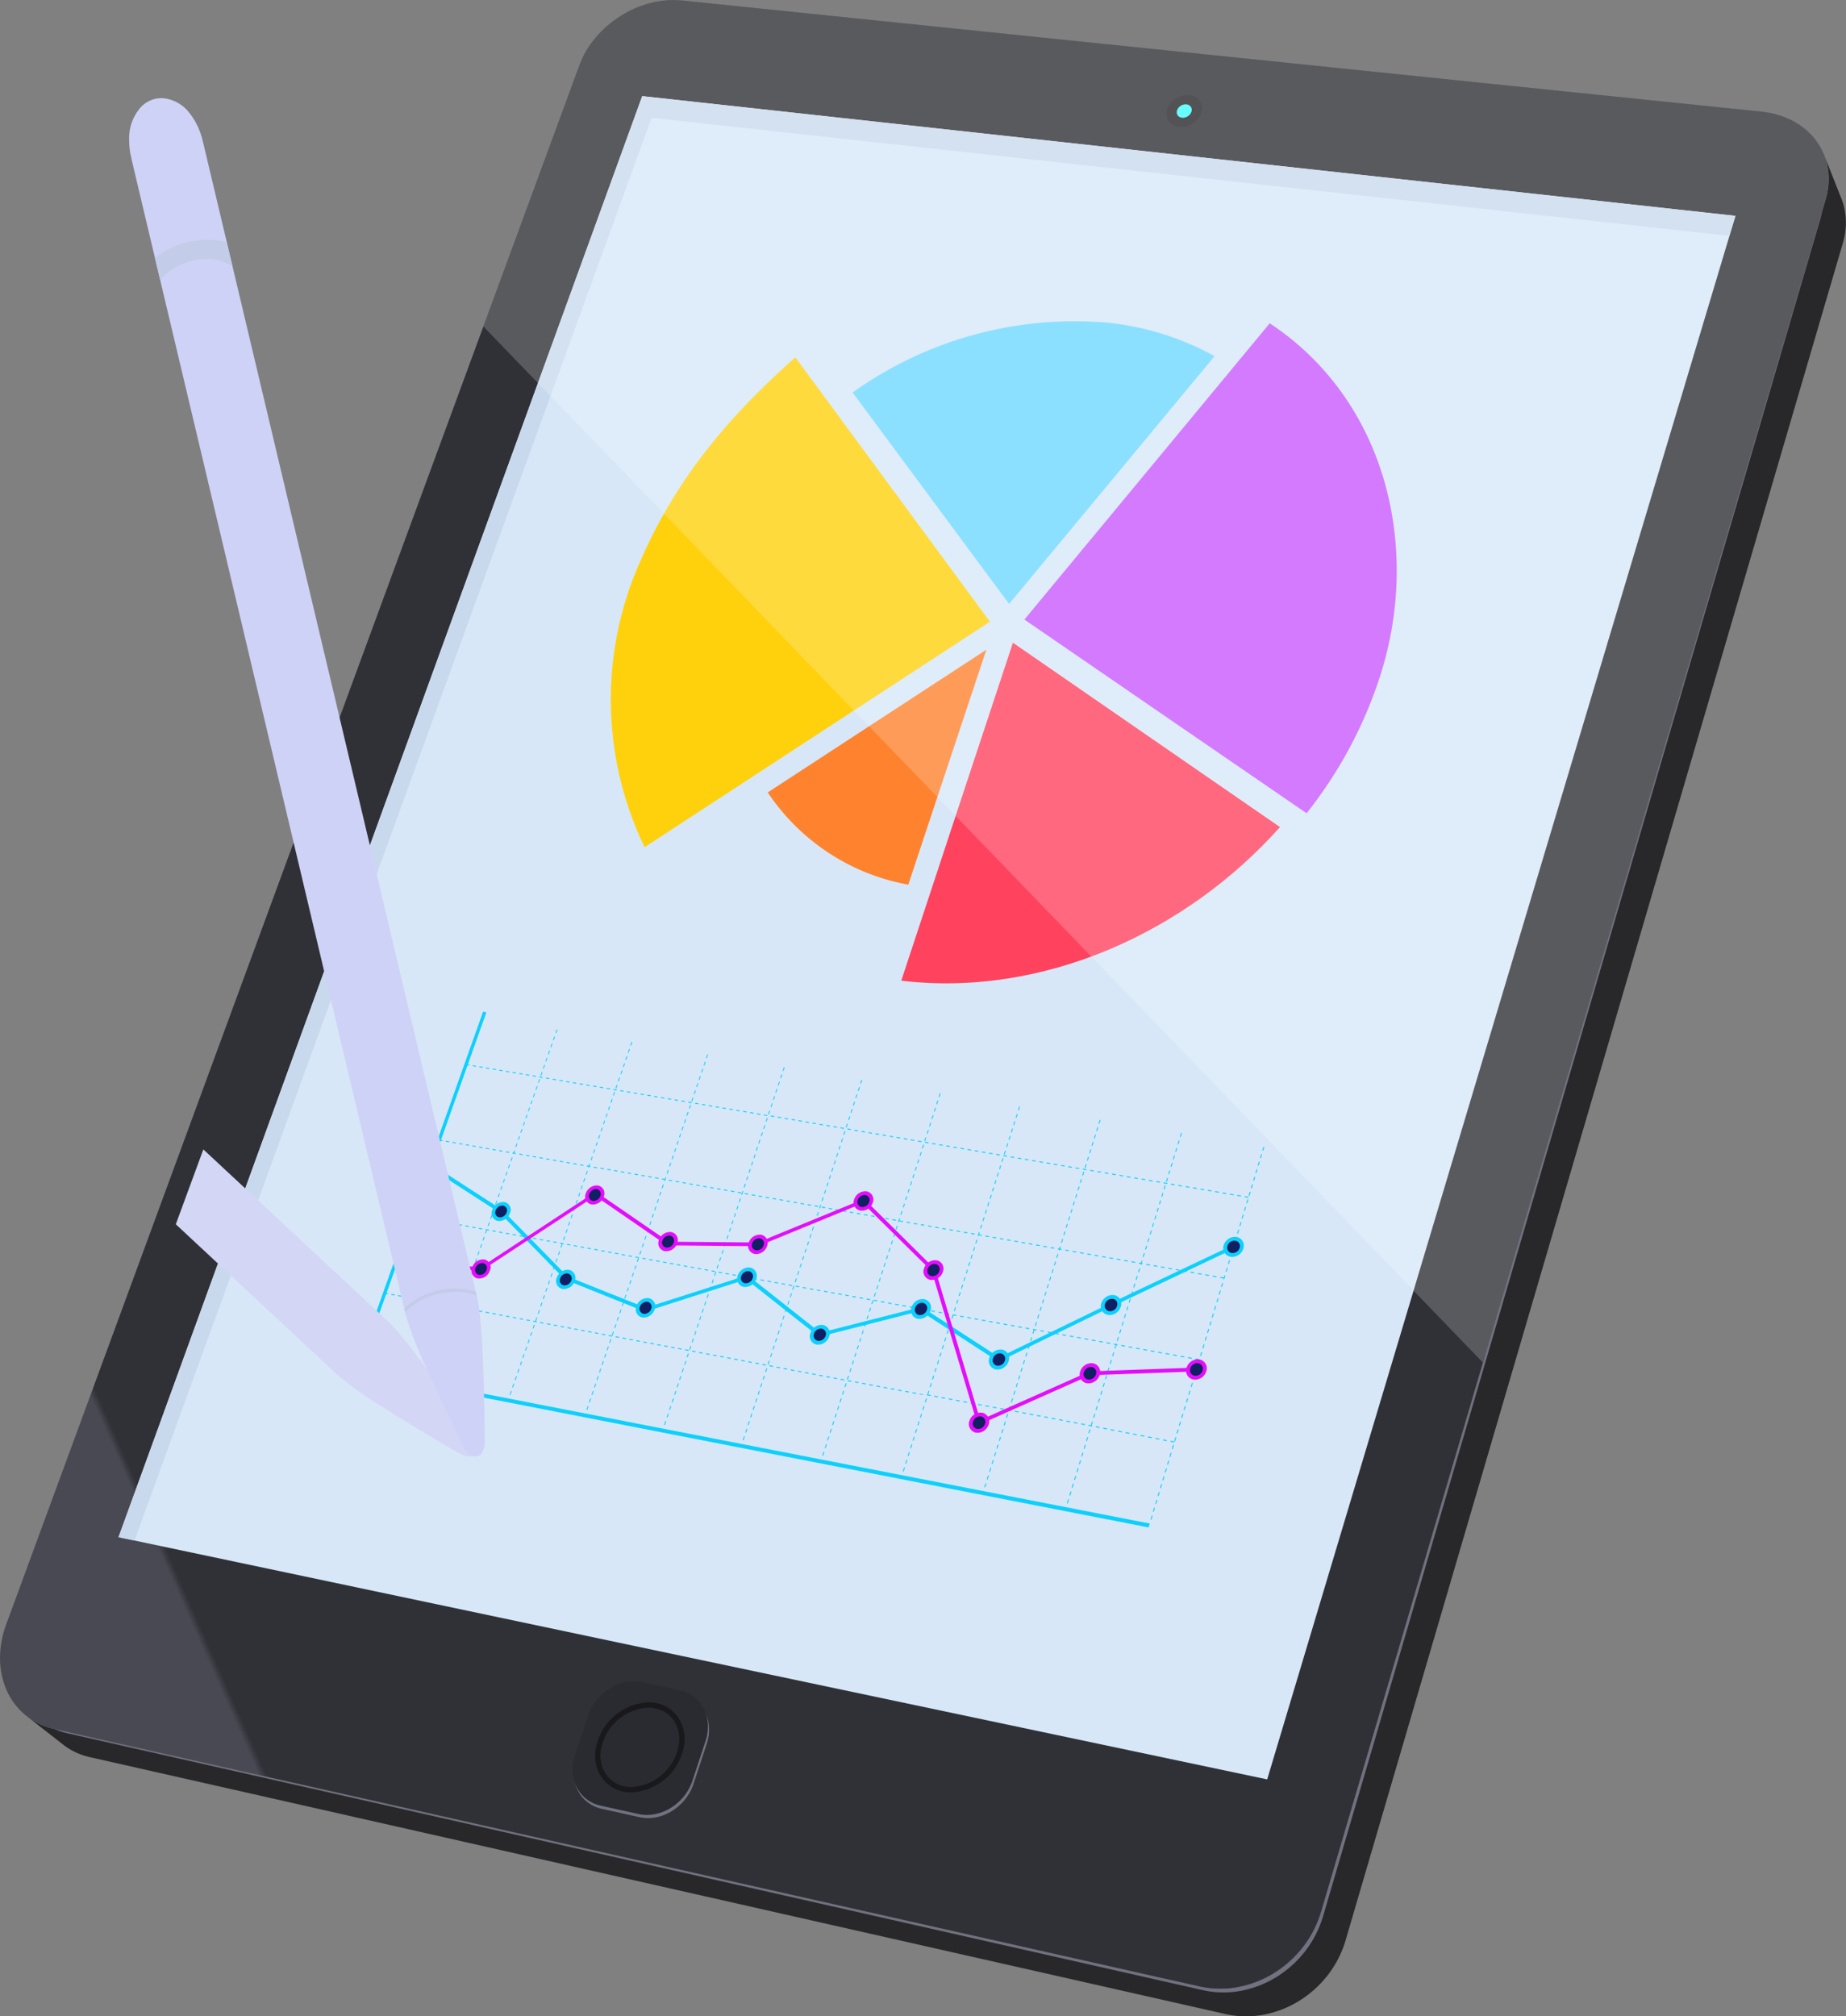 <svg id="Group_1119903" data-name="Group 1119903" xmlns="http://www.w3.org/2000/svg" xmlns:xlink="http://www.w3.org/1999/xlink" width="125.332" height="136.883" viewBox="0 0 125.332 136.883">
  <rect x="0" y="0" width="125.332" height="136.883" fill="#808080" stroke="none"/>
  <defs>
    <clipPath id="clip-path">
      <rect id="Rectangle_409674" data-name="Rectangle 409674" width="125.332" height="136.883" fill="none"/>
    </clipPath>
    <clipPath id="clip-path-3">
      <path id="Path_907013" data-name="Path 907013" d="M44.129.209a7.225,7.225,0,0,0-2.013.884,7.3,7.3,0,0,0-1.668,1.449,6.262,6.262,0,0,0-1.106,1.875L.418,110.285A6.582,6.582,0,0,0,0,112.548H0c0,.036,0,.072,0,.107a5.353,5.353,0,0,0,.465,2.124,4.52,4.52,0,0,0,3.187,2.586L81.44,134.853a6.471,6.471,0,0,0,2.611.042,7.138,7.138,0,0,0,2.427-.941,7.459,7.459,0,0,0,1.97-1.76,7.259,7.259,0,0,0,1.242-2.411L123.947,13.545a4.763,4.763,0,0,0,.147-2.14,4.293,4.293,0,0,0-.773-1.834,4.673,4.673,0,0,0-1.547-1.338A5.77,5.77,0,0,0,119.6,7.58L46.269.029A5.531,5.531,0,0,0,45.7,0a6.19,6.19,0,0,0-1.573.209" transform="translate(0 0)" fill="none"/>
    </clipPath>
    <linearGradient id="linear-gradient" x1="0.127" y1="0.903" x2="0.13" y2="0.903" gradientUnits="objectBoundingBox">
      <stop offset="0" stop-color="#484952"/>
      <stop offset="1" stop-color="#303136"/>
    </linearGradient>
    <clipPath id="clip-path-4">
      <path id="Path_907014" data-name="Path 907014" d="M16.544,111.247l77.987,16.445L126.323,21.546,52.1,13.419Z" transform="translate(-16.544 -13.419)" fill="none"/>
    </clipPath>
    <linearGradient id="linear-gradient-2" x1="-0.073" y1="1.141" x2="-0.069" y2="1.141" gradientUnits="objectBoundingBox">
      <stop offset="0" stop-color="#f5f7ff"/>
      <stop offset="0.362" stop-color="#eef3fd"/>
      <stop offset="0.854" stop-color="#ddeaf8"/>
      <stop offset="1" stop-color="#d7e7f7"/>
    </linearGradient>
    <clipPath id="clip-path-6">
      <path id="Path_907075" data-name="Path 907075" d="M164.713,14.576a.673.673,0,0,0-.187.081.651.651,0,0,0-.152.133.553.553,0,0,0-.1.174.418.418,0,0,0-.02.18.351.351,0,0,0,.056.156.373.373,0,0,0,.123.114.449.449,0,0,0,.177.056.565.565,0,0,0,.2-.016.661.661,0,0,0,.188-.08.647.647,0,0,0,.152-.134.54.54,0,0,0,.1-.172.41.41,0,0,0,.02-.181.343.343,0,0,0-.056-.156.36.36,0,0,0-.123-.114.446.446,0,0,0-.177-.056l-.057,0a.576.576,0,0,0-.144.018" transform="translate(-164.254 -14.558)" fill="none"/>
    </clipPath>
    <linearGradient id="linear-gradient-3" x1="-77.658" y1="141.271" x2="-77.185" y2="141.271" gradientUnits="objectBoundingBox">
      <stop offset="0" stop-color="#3699f5"/>
      <stop offset="1" stop-color="#45fcff"/>
    </linearGradient>
    <clipPath id="clip-path-8">
      <rect id="Rectangle_409668" data-name="Rectangle 409668" width="91.338" height="92.503" fill="none"/>
    </clipPath>
    <clipPath id="clip-path-9">
      <rect id="Rectangle_409669" data-name="Rectangle 409669" width="20.554" height="20.851" fill="none"/>
    </clipPath>
    <clipPath id="clip-path-10">
      <path id="Path_907081" data-name="Path 907081" d="M19.632,13.787a2.017,2.017,0,0,0-.737.439,3.14,3.14,0,0,0-.87,2.229,5.493,5.493,0,0,0,.086,1.02c.055.275.055.275.842,3.591.4,1.675.925,3.9,1.547,6.522.637,2.686,1.487,6.266,2.125,8.951L32.873,79.745Q34.832,88,36.79,96.251c0,.012.006.028.01.039a26.26,26.26,0,0,0,1.409,3.628c.057.129.584,1.318,1.468,3.175.126.265.293.617.421.879.158.323.313.647.47.971a3.884,3.884,0,0,0,.194.382,1.161,1.161,0,0,0,.605.558.5.5,0,0,0,.274.013c.242-.059.531-.3.541-1.1-.029-1.963-.084-5.617-.3-8.033-.051-.568-.125-1.127-.166-1.342-.05-.252-.05-.252-.611-2.616-.33-1.395-.8-3.368-1.373-5.783l-2-8.425L35.307,68.37c-.858-3.612-1.751-7.382-2.65-11.17s-1.8-7.595-2.675-11.276-1.718-7.242-2.5-10.537-1.5-6.325-2.124-8.952-1.149-4.846-1.547-6.52c-.829-3.5-.829-3.5-.884-3.659a4.657,4.657,0,0,0-.843-1.6,2.577,2.577,0,0,0-1.642-.947,1.752,1.752,0,0,0-.213-.012,1.9,1.9,0,0,0-.6.093" transform="translate(-18.026 -13.694)" fill="none"/>
    </clipPath>
    <linearGradient id="linear-gradient-4" x1="0.022" y1="1.383" x2="0.033" y2="1.383" gradientUnits="objectBoundingBox">
      <stop offset="0" stop-color="#fff"/>
      <stop offset="1" stop-color="#ced2f7"/>
    </linearGradient>
    <clipPath id="clip-path-12">
      <rect id="Rectangle_409672" data-name="Rectangle 409672" width="21.841" height="72.804" fill="none"/>
    </clipPath>
  </defs>
  <g id="Group_1119902" data-name="Group 1119902" clip-path="url(#clip-path)">
    <g id="Group_1119878" data-name="Group 1119878">
      <g id="Group_1119877" data-name="Group 1119877" clip-path="url(#clip-path)">
        <path id="Path_907011" data-name="Path 907011" d="M127.151,25.327a4.221,4.221,0,0,0-.208-.695l-1.178-2.979a4.279,4.279,0,0,1,.21.7,4.42,4.42,0,0,1,.09.741,4.69,4.69,0,0,1-.036.774,5.12,5.12,0,0,1-.169.8L91.6,140.906a7.244,7.244,0,0,1-1.242,2.41,7.449,7.449,0,0,1-1.97,1.76,7.135,7.135,0,0,1-2.427.941,6.478,6.478,0,0,1-2.61-.043L5.566,128.487a4.85,4.85,0,0,1-.512-.144,4.62,4.62,0,0,1-.479-.194,4.555,4.555,0,0,1-.443-.24,4.333,4.333,0,0,1-.407-.283l2.467,1.928a4.28,4.28,0,0,0,.4.281,4.5,4.5,0,0,0,.44.239,4.549,4.549,0,0,0,.475.193,4.938,4.938,0,0,0,.508.144l77.1,17.44a6.41,6.41,0,0,0,2.584.045,7.04,7.04,0,0,0,2.4-.929,7.357,7.357,0,0,0,1.948-1.741,7.147,7.147,0,0,0,1.225-2.386l33.76-115.215a5.129,5.129,0,0,0,.166-.792,4.674,4.674,0,0,0,.035-.769,4.422,4.422,0,0,0-.091-.736" transform="translate(-1.913 -11.121)" fill="#28282b"/>
        <path id="Path_907012" data-name="Path 907012" d="M93.724,145.245,127.484,30.03a5.162,5.162,0,0,0,.123-.535L93.587,144.933a7.25,7.25,0,0,1-1.242,2.411,7.468,7.468,0,0,1-1.97,1.76,7.139,7.139,0,0,1-2.427.941,6.468,6.468,0,0,1-2.61-.043L7.587,132.523c.12.053.241.106.368.149a4.811,4.811,0,0,0,.508.144l77.1,17.44a6.427,6.427,0,0,0,2.584.045,7.055,7.055,0,0,0,2.4-.929,7.347,7.347,0,0,0,1.947-1.741,7.135,7.135,0,0,0,1.226-2.386" transform="translate(-3.897 -15.148)" fill="#717280"/>
      </g>
    </g>
    <g id="Group_1119880" data-name="Group 1119880" transform="translate(0 0)">
      <g id="Group_1119879" data-name="Group 1119879" clip-path="url(#clip-path-3)">
        <rect id="Rectangle_409664" data-name="Rectangle 409664" width="166.38" height="172.261" transform="translate(-47.681 19.71) rotate(-22.459)" fill="url(#linear-gradient)"/>
      </g>
    </g>
    <g id="Group_1119882" data-name="Group 1119882" transform="translate(8.047 6.527)">
      <g id="Group_1119881" data-name="Group 1119881" clip-path="url(#clip-path-4)">
        <rect id="Rectangle_409665" data-name="Rectangle 409665" width="109.779" height="114.273" fill="url(#linear-gradient-2)"/>
      </g>
    </g>
    <g id="Group_1119884" data-name="Group 1119884">
      <g id="Group_1119883" data-name="Group 1119883" clip-path="url(#clip-path)">
        <path id="Path_907015" data-name="Path 907015" d="M97.79,49.874c-4.973,4.414-8.505,8.811-10.913,14.753a23.043,23.043,0,0,0,.679,18.5Q99.276,75.474,111,67.822q-6.608-8.971-13.21-17.948" transform="translate(-43.79 -25.615)" fill="#ffd10d"/>
        <path id="Path_907016" data-name="Path 907016" d="M129.636,64q6.974-8.41,13.948-16.819a19.007,19.007,0,0,0-7.313-2.275,25.885,25.885,0,0,0-17.258,4.744q5.31,7.177,10.623,14.35" transform="translate(-61.124 -23.002)" fill="#6ed8ff"/>
        <path id="Path_907017" data-name="Path 907017" d="M125.8,112.653c9.636,1.147,19.351-3.291,25.711-10.429q-9.065-6.256-18.129-12.514-3.8,11.47-7.582,22.943" transform="translate(-64.61 -46.075)" fill="#ff425e"/>
        <path id="Path_907018" data-name="Path 907018" d="M116.7,106.635q2.647-7.976,5.3-15.949-7.421,4.842-14.84,9.686a14.6,14.6,0,0,0,9.544,6.263" transform="translate(-55.034 -46.576)" fill="#ff822e"/>
        <path id="Path_907019" data-name="Path 907019" d="M167.221,68.811c2.677-8.675.234-18.525-7.576-23.686q-8.326,10.058-16.656,20.111,9.578,6.577,19.158,13.15a29.611,29.611,0,0,0,5.075-9.575" transform="translate(-73.438 -23.176)" fill="#c859ff"/>
        <path id="Path_907020" data-name="Path 907020" d="M103.42,176.216q-26.947-5.266-53.9-10.523,4.351-12.246,8.713-24.488l.225.038q-4.318,12.122-8.623,24.248,26.83,5.231,53.661,10.461c-.032.106-.049.159-.08.265" transform="translate(-25.435 -72.522)" fill="#0dd0fc"/>
        <path id="Path_907021" data-name="Path 907021" d="M60.6,167.489l-.057-.011c.035-.1.053-.15.089-.25l.056.011c-.035.1-.052.15-.088.251m.176-.5-.057-.011c.035-.1.053-.15.088-.25l.057.011-.088.25m.175-.5-.057-.011c.035-.1.053-.151.088-.251l.057.012-.088.25m.175-.5-.057-.012.088-.25.057.011c-.035.1-.052.151-.088.251m.175-.5-.056-.01c.035-.1.052-.151.087-.251l.056.011c-.035.1-.052.15-.087.25m.175-.5-.057-.011c.035-.1.052-.15.088-.25l.057.011c-.035.1-.053.15-.088.251m.175-.5-.056-.011c.036-.1.052-.15.086-.25l.058.011-.088.25m.175-.5-.056-.011c.035-.1.051-.148.086-.248l.057.01c-.036.1-.053.149-.088.249m.174-.5-.057-.011.088-.25.057.011-.088.25m.175-.5-.057-.011c.035-.1.053-.149.087-.249l.056.012-.086.248m.173-.5-.057-.009c.035-.1.053-.15.088-.249l.057.01c-.035.1-.053.148-.088.248m.175-.5-.057-.012c.035-.1.053-.148.088-.248l.057.011-.087.249m.174-.5c-.023,0-.033-.007-.056-.011.035-.1.051-.149.086-.248l.058.009-.088.249m.173-.5-.056-.012c.035-.1.052-.149.087-.248l.057.011c-.035.1-.053.149-.088.249m.175-.5-.057-.011c.035-.1.052-.148.087-.247l.057.01c-.035.1-.052.148-.086.248m.173-.5-.057-.01.087-.247.056.01c-.035.1-.051.149-.086.248m.173-.494-.056-.011.086-.247.057.01-.087.248m.174-.494-.057-.011c.035-.1.052-.149.087-.247.023,0,.033.007.056.011-.035.1-.052.148-.086.247m.172-.494-.057-.01.088-.247.056.011-.086.245m.172-.493-.056-.01c.035-.1.053-.148.088-.247l.056.011c-.035.1-.052.147-.087.246m.174-.493-.057-.01c.035-.1.051-.148.086-.247l.056.01c-.035.1-.051.149-.085.247m.173-.492-.057-.011.086-.246.057.011-.086.246m.172-.491-.057-.01c.035-.1.052-.147.086-.246l.056.01-.085.246m.172-.491-.057-.011c.034-.1.052-.146.087-.245l.057.01c-.034.1-.053.147-.087.246m.173-.491-.057-.01c.035-.1.053-.148.087-.246l.056.01c-.034.1-.051.148-.086.246m.171-.491-.057-.01c.034-.1.052-.148.087-.246l.056.01c-.034.1-.052.147-.086.246m.173-.491-.057-.01.085-.245.057.011-.085.244m.17-.489-.056-.011c.034-.1.052-.146.087-.244l.057.011c-.034.1-.053.146-.087.244m.173-.488-.057-.011c.035-.1.052-.147.086-.245l.058.011c-.035.1-.053.147-.087.245m.171-.49-.057-.009.086-.245.056.01c-.035.1-.05.146-.085.243m.171-.487-.056-.011.085-.244.057.012-.086.243m.171-.489-.056-.01L66,151.9l.056.01c-.035.1-.051.146-.085.244m.17-.488-.057-.01c.034-.1.052-.145.086-.242l.056.01c-.035.1-.051.145-.085.242m.171-.485-.057-.01c.035-.1.052-.146.086-.244l.056.01-.086.244m.171-.487-.057-.009.086-.244.057.01c-.034.1-.052.145-.086.243m.171-.487-.056-.009.086-.242.056.01c-.034.1-.051.145-.085.242m.17-.484-.056-.01.086-.242.056.009c-.034.1-.051.146-.085.243m.17-.485-.056-.01c.034-.1.052-.145.086-.242l.056.011c-.034.1-.052.144-.086.241m.17-.484-.057-.009c.034-.1.053-.146.087-.243l.056.01c-.034.1-.052.145-.086.242m.171-.484-.057-.01c.034-.1.052-.144.087-.242l.056.011c-.034.1-.052.144-.085.241m.169-.484-.057-.01c.034-.1.052-.145.086-.242l.057.009c-.035.1-.052.146-.086.242m.17-.483-.057-.01c.035-.1.052-.145.085-.242l.057.01c-.034.1-.052.146-.086.243m.17-.483-.057-.009c.034-.1.05-.145.085-.242l.056.01c-.034.1-.05.144-.084.241m.169-.484-.057-.009c.035-.1.051-.145.085-.241l.056.009c-.034.1-.05.145-.084.241m.169-.481c-.022,0-.034-.008-.056-.011.034-.1.051-.144.085-.24l.056.009c-.034.1-.05.145-.084.242m.169-.482-.057-.011.085-.241.057.01-.085.242m.169-.482-.056-.011.084-.239.057.009c-.035.1-.051.143-.085.24m.168-.481-.057-.009c.034-.1.053-.144.086-.24l.056.009c-.034.1-.051.144-.085.24m.169-.48-.056-.01.085-.24.056.009c-.035.1-.05.145-.084.241" transform="translate(-31.093 -73.794)" fill="#0dd0fc"/>
        <path id="Path_907022" data-name="Path 907022" d="M71.193,169.38l-.057-.011c.035-.1.053-.151.088-.252l.057.011c-.035.1-.054.15-.089.251m.175-.5-.057-.012c.035-.1.052-.151.087-.251l.058.012-.087.252m.175-.5-.058-.013.087-.251.058.01c-.035.1-.053.153-.087.254m.173-.505-.057-.01c.035-.1.052-.151.087-.252l.058.011c-.035.1-.053.15-.087.251m.174-.5-.058-.011.086-.253.058.012-.086.252m.174-.5-.058-.011c.035-.1.052-.152.087-.252l.058.012-.087.252m.173-.5-.058-.011c.035-.1.053-.151.088-.251l.057.011c-.035.1-.053.151-.087.251m.173-.5-.057-.011c.035-.1.051-.149.086-.25l.057.011-.087.25m.174-.5-.058-.011.087-.25.057.011-.086.25m.173-.5-.057-.011c.035-.1.05-.15.085-.25l.059.011-.087.25m.172-.5-.058-.012c.035-.1.053-.148.087-.249l.057.01-.087.251m.173-.5-.057-.012.087-.248.058.01c-.035.1-.053.149-.087.25m.173-.5-.058-.011c.035-.1.053-.148.087-.249l.057.011c-.034.1-.051.149-.086.249m.173-.5-.058-.011c.034-.1.053-.15.087-.25l.057.011-.086.25m.172-.5-.058-.011c.035-.1.052-.15.086-.25l.058.011c-.034.1-.051.15-.085.25m.172-.5-.057-.009c.034-.1.051-.15.086-.25l.058.01c-.035.1-.053.149-.087.249m.172-.5-.058-.011c.034-.1.053-.149.087-.249l.057.012c-.034.1-.053.148-.087.248m.172-.5-.058-.01.087-.248.057.009c-.034.1-.052.15-.086.249m.171-.5-.058-.011c.034-.1.052-.148.087-.248l.057.01-.086.249m.172-.5-.058-.01c.034-.1.053-.149.087-.248l.057.01-.086.247m.172-.5c-.023,0-.035,0-.057-.01.034-.1.05-.148.084-.248l.059.01-.086.248m.17-.495-.057-.01.086-.248.058.011-.086.247m.171-.494-.057-.011c.034-.1.05-.149.084-.248l.058.011c-.035.1-.051.148-.086.248m.17-.5-.056-.011c.035-.1.051-.148.085-.247l.057.01c-.034.1-.051.149-.086.247m.172-.494-.058-.01c.034-.1.051-.149.085-.248l.058.01-.085.248m.171-.495-.057-.01c.035-.1.051-.148.085-.247l.057.01-.085.247m.17-.493-.057-.012c.034-.1.051-.146.085-.245l.058.01-.085.247m.17-.494-.057-.01c.034-.1.051-.147.085-.245l.058.009-.085.246m.17-.492-.057-.01c.035-.1.053-.148.087-.247l.056.011c-.034.1-.051.148-.086.246m.17-.492-.057-.01c.034-.1.05-.147.084-.246l.058.01c-.035.1-.052.148-.085.246m.17-.492-.058-.01c.034-.1.051-.148.084-.246l.058.011c-.035.1-.051.147-.085.245m.17-.491-.057-.01.084-.245.058.01-.085.245m.17-.49-.058-.01.085-.246.058.011-.085.245m.169-.49-.058-.011c.034-.1.053-.146.086-.244l.057.01-.085.245m.169-.49-.057-.01.084-.244.058.01-.086.245m.17-.49-.058-.01c.034-.1.051-.145.085-.243l.058.01c-.034.1-.051.146-.085.244m.168-.488-.058-.009c.034-.1.051-.148.085-.246l.058.01c-.034.1-.05.146-.084.244m.168-.489L77.479,151c.034-.1.051-.147.085-.244l.057.01c-.034.1-.051.146-.085.243m.17-.487-.058-.01c.034-.1.051-.146.085-.244l.057.01c-.035.1-.05.147-.084.244m.168-.487-.058-.01.085-.243.057.01c-.034.1-.05.146-.084.243m.168-.487-.057-.009.084-.244.058.01-.085.243m.168-.486-.057-.009c.033-.1.051-.147.084-.244l.057.01-.084.243m.169-.486-.057-.011.084-.242.057.009c-.033.1-.05.145-.083.243m.167-.486-.057-.01.083-.242.058.009c-.033.1-.05.145-.084.243m.167-.485-.057-.011.084-.241.058.009-.085.243m.169-.485-.057-.01c.033-.1.05-.146.083-.243l.057.01c-.034.1-.05.146-.084.243m.168-.486-.058-.008.084-.242.057.009c-.034.1-.05.145-.083.241m.166-.483-.057-.009.084-.242.058.009c-.034.1-.051.145-.085.241m.168-.483-.057-.01c.033-.1.05-.145.084-.242l.057.01c-.033.1-.05.145-.084.242" transform="translate(-36.535 -74.683)" fill="#0dd0fc"/>
        <path id="Path_907023" data-name="Path 907023" d="M81.914,171.3l-.06-.011.087-.254.058.012-.085.253m.173-.508-.06-.012c.035-.1.053-.152.088-.254l.059.011-.086.254m.171-.507-.059-.012.086-.253.059.011c-.034.1-.053.152-.087.254m.173-.507-.059-.012c.034-.1.052-.152.087-.254l.058.012c-.035.1-.052.153-.086.254m.172-.508-.06-.011c.035-.1.052-.152.086-.253l.059.01c-.034.1-.051.152-.085.254m.171-.506-.059-.011.086-.254.059.011-.086.254m.172-.507-.059-.011c.034-.1.052-.151.086-.253l.059.011-.086.253m.172-.506-.059-.011c.034-.1.052-.151.086-.252l.058.011c-.034.1-.051.151-.085.252m.171-.5-.059-.011c.034-.1.052-.15.086-.251l.058.011c-.035.1-.052.15-.086.251m.172-.5-.059-.011c.034-.1.052-.151.086-.251l.058.01c-.034.1-.051.151-.085.252m.171-.5-.059-.011c.034-.1.052-.151.086-.252l.059.011c-.035.1-.052.151-.086.252m.171-.5-.058-.011.086-.251.059.011-.086.251m.172-.5-.059-.011c.034-.1.051-.151.085-.251l.059.011c-.035.1-.051.15-.085.251m.171-.5-.059-.011c.035-.1.051-.152.085-.252l.059.011-.085.251m.17-.5-.059-.011c.034-.1.052-.151.086-.251l.059.01c-.035.1-.052.152-.086.252m.172-.5-.059-.011c.035-.1.05-.15.083-.251l.059.011c-.034.1-.05.151-.084.251m.169-.5-.059-.01c.034-.1.052-.15.086-.25l.059.01c-.034.1-.052.15-.086.251m.17-.5-.058-.011c.034-.1.051-.15.085-.25l.059.011-.086.25m.17-.5-.058-.011c.035-.1.051-.149.085-.249l.058.01c-.034.1-.051.15-.085.25m.17-.5-.058-.01.085-.249.059.01-.085.249m.171-.5-.059-.01c.034-.1.05-.15.084-.251l.06.011c-.035.1-.051.15-.085.25m.169-.5-.058-.011.084-.249.059.01-.085.249m.17-.5-.059-.01.085-.25.059.011-.085.249m.169-.5-.059-.01c.035-.1.053-.149.086-.248l.058.009-.085.249m.169-.5-.059-.01.085-.249.059.01c-.034.1-.05.15-.085.249m.17-.5-.058-.012c.034-.1.05-.149.084-.248l.059.01c-.035.1-.051.151-.085.25m.169-.5-.06-.009c.035-.1.052-.149.085-.248l.058.01-.084.248m.168-.5-.058-.011c.034-.1.051-.148.085-.248l.057.01c-.034.1-.05.149-.084.249m.17-.5-.059-.01c.034-.1.05-.149.084-.249l.059.011c-.034.1-.05.148-.084.248m.168-.5-.06-.01c.034-.1.051-.148.084-.247l.059.009-.084.248m.168-.495-.058-.01c.034-.1.051-.148.084-.247l.058.01c-.034.1-.05.149-.084.248m.168-.494-.057-.011c.033-.1.049-.148.083-.247l.058.012c-.033.1-.051.148-.084.247m.168-.495-.058-.01.082-.247.06.01c-.034.1-.051.148-.084.247m.168-.493-.058-.01c.034-.1.051-.148.085-.246l.058.01c-.034.1-.051.146-.085.245m.169-.493-.059-.01c.034-.1.051-.147.085-.246l.058.01-.083.246m.167-.493-.058-.009c.034-.1.051-.147.085-.246l.058.009c-.034.1-.051.147-.085.246m.167-.491-.058-.01c.034-.1.05-.147.083-.245l.059.009-.084.246m.167-.492-.058-.011c.034-.1.052-.146.085-.245l.057.01c-.034.1-.05.147-.084.246m.168-.491-.059-.009.085-.247.058.01-.084.246m.166-.491-.058-.009c.033-.1.051-.147.085-.245l.058.009c-.034.1-.051.146-.085.245m.168-.49-.059-.01c.034-.1.051-.147.084-.246l.058.009c-.034.1-.049.148-.083.246m.167-.49-.059-.009c.034-.1.05-.147.083-.245l.058.009c-.033.1-.049.147-.082.245m.166-.489-.058-.01.083-.244.057.009c-.034.1-.049.147-.082.245m.166-.489-.058-.01c.034-.1.05-.146.083-.244l.058.01-.083.243m.167-.488-.058-.009.084-.244.057.009c-.034.1-.05.147-.083.244m.165-.488-.057-.009c.034-.1.051-.146.084-.245l.058.01c-.033.1-.051.146-.085.244m.167-.488-.058-.01c.033-.1.05-.146.083-.244l.059.01-.083.243m.166-.487-.058-.01c.033-.1.05-.144.084-.243l.057.01c-.033.1-.049.146-.083.243m.165-.486-.058-.01c.033-.1.049-.145.082-.243l.059.009c-.033.1-.051.146-.084.243" transform="translate(-42.04 -75.584)" fill="#0dd0fc"/>
        <path id="Path_907024" data-name="Path 907024" d="M92.757,173.234l-.059-.012c.034-.1.053-.152.087-.255l.059.011-.087.256m.172-.513-.059-.011.085-.255.059.011-.085.255m.17-.511-.058-.011.085-.256.059.011c-.034.1-.051.153-.086.255m.172-.51-.059-.011.085-.256.06.011c-.035.1-.052.154-.086.256m.17-.51-.059-.013.086-.255.059.011-.086.257m.171-.51-.059-.011c.034-.1.052-.155.086-.256l.059.012-.086.256m.17-.51-.059-.011c.035-.1.052-.154.085-.255l.059.012-.085.254m.171-.51-.059-.011c.034-.1.052-.153.085-.254l.058.011-.084.254m.169-.508-.058-.011c.034-.1.051-.153.084-.255l.059.011-.086.255m.171-.509-.059-.011c.035-.1.051-.153.085-.254l.059.012-.085.253m.169-.507-.058-.011c.034-.1.051-.152.085-.253l.058.011-.085.253m.17-.508-.059-.011.084-.252.06.011c-.035.1-.051.151-.085.253m.17-.507-.059-.01c.034-.1.052-.152.085-.253l.059.011-.085.253m.17-.506-.059-.01c.034-.1.051-.153.085-.254l.058.011c-.034.1-.05.151-.084.252m.169-.506-.059-.01c.034-.1.05-.152.084-.253l.059.011c-.034.1-.05.151-.084.252m.169-.5-.059-.011.084-.252.06.012-.085.251m.168-.5-.058-.01c.034-.1.051-.153.085-.254l.058.012-.085.252m.17-.5-.059-.011.084-.251.059.01c-.034.1-.05.151-.084.252m.167-.5-.058-.011c.035-.1.051-.151.085-.251l.059.012c-.034.1-.051.15-.085.251m.17-.5-.059-.011c.034-.1.05-.151.084-.251l.059.011-.084.251m.168-.5-.06-.011c.034-.1.051-.15.084-.251.024,0,.035,0,.059.01-.034.1-.05.151-.083.252m.167-.5-.059-.012c.034-.1.052-.149.085-.25l.058.011-.084.251m.169-.5-.06-.011c.033-.1.051-.15.084-.25l.058.01-.083.251m.168-.5-.059-.01.084-.251.059.011c-.034.1-.05.15-.084.25m.167-.5-.059-.012c.034-.1.051-.149.084-.25l.059.011-.084.251m.167-.5-.058-.009c.034-.1.05-.152.084-.251l.059.011c-.033.1-.051.15-.085.25m.168-.5-.058-.01c.034-.1.05-.15.084-.25l.058.011c-.034.1-.05.149-.084.249m.167-.5-.058-.01c.034-.1.05-.15.083-.25l.059.009c-.034.1-.051.151-.084.25m.168-.5-.058-.01c.034-.1.05-.15.084-.25l.058.011c-.034.1-.049.149-.083.249m.167-.5-.058-.011c.034-.1.05-.149.083-.249l.058.01c-.033.1-.049.149-.083.249m.168-.5-.059-.009c.033-.1.049-.149.083-.249l.058.01c-.033.1-.048.149-.082.248m.166-.5-.058-.01c.033-.1.048-.149.082-.249l.059.01c-.034.1-.05.149-.083.249m.166-.5-.059-.009c.034-.1.05-.151.084-.251l.058.013c-.034.1-.05.148-.083.247m.166-.5-.058-.009c.034-.1.049-.149.082-.248l.059.01c-.033.1-.049.149-.083.248m.167-.5-.059-.009c.033-.1.051-.15.084-.249l.058.011-.083.247m.166-.5-.059-.01c.033-.1.05-.148.083-.247l.059.01-.083.247m.165-.494-.058-.01.082-.248.059.01c-.033.1-.051.149-.084.248m.166-.5-.059-.011c.034-.1.051-.148.083-.246l.059.01-.084.247m.167-.493-.06-.01.084-.247.058.009c-.033.1-.049.149-.082.248m.164-.494-.059-.011c.033-.1.051-.148.084-.247l.059.009c-.033.1-.051.149-.084.249m.166-.494-.059-.01.083-.246.058.008c-.033.1-.049.149-.082.248m.166-.494-.058-.009c.033-.1.048-.149.082-.247l.059.01c-.034.1-.05.148-.083.246m.165-.493-.058-.01c.033-.1.049-.147.082-.246l.058.009c-.034.1-.05.148-.083.247m.165-.492-.058-.01c.033-.1.048-.148.081-.247l.059.01c-.034.1-.05.148-.083.246m.165-.493-.058-.009c.033-.1.05-.148.083-.247l.058.01-.083.246m.165-.491-.058-.009c.033-.1.049-.148.082-.246l.058.009c-.033.1-.049.147-.082.246m.164-.491-.058-.009c.033-.1.048-.148.081-.246l.059.01-.082.245m.164-.49-.059-.01c.033-.1.051-.146.084-.245l.058.01-.082.245m.164-.489-.057-.01c.033-.1.048-.146.081-.244l.059.009-.083.245" transform="translate(-47.609 -76.494)" fill="#0dd0fc"/>
        <path id="Path_907025" data-name="Path 907025" d="M103.73,175.194l-.06-.013c.034-.1.051-.154.086-.257l.06.011c-.034.1-.052.156-.085.259m.17-.516-.06-.012c.034-.1.051-.154.085-.257l.06.012c-.034.1-.051.155-.085.257m.169-.516-.061-.011c.034-.1.052-.155.086-.257l.06.012-.085.257m.17-.514-.061-.012.085-.258.06.012c-.034.1-.05.154-.084.257m.168-.515-.06-.012c.034-.1.051-.155.084-.257l.06.011c-.034.1-.051.155-.085.258m.169-.513-.06-.012c.034-.1.051-.155.085-.257l.06.011-.085.257m.169-.514-.06-.013c.034-.1.05-.153.084-.255l.061.012-.085.256m.168-.513-.058-.012c.034-.1.049-.154.083-.256l.061.013c-.034.1-.051.153-.085.255m.17-.512-.06-.011c.034-.1.05-.154.084-.256l.061.011-.085.256m.169-.511-.06-.013c.034-.1.049-.153.083-.255l.061.011c-.034.1-.051.154-.084.257m.168-.512-.061-.011c.034-.1.051-.154.084-.256l.06.012-.084.256m.168-.511-.059-.01c.033-.1.051-.154.084-.255l.059.011c-.033.1-.051.153-.084.255m.168-.511-.06-.011c.033-.1.052-.153.085-.255l.059.011-.084.254m.167-.509-.058-.011c.034-.1.049-.153.082-.255l.061.011-.085.254m.168-.509-.061-.011.084-.255.061.012c-.033.1-.051.152-.084.254m.167-.509-.059-.011c.033-.1.049-.152.083-.253l.061.011-.085.254m.167-.507-.059-.013.083-.254.061.011-.085.255m.168-.508-.06-.012c.034-.1.051-.153.084-.254l.059.012c-.034.1-.049.152-.083.254m.166-.508-.059-.012c.033-.1.051-.15.084-.251l.059.01-.084.253m.167-.507-.06-.011c.033-.1.05-.152.084-.254.024,0,.035.008.059.012l-.083.253m.168-.506-.06-.011c.034-.1.049-.153.083-.254l.06.011c-.034.1-.05.152-.083.254m.166-.506-.06-.011c.034-.1.051-.153.084-.254l.059.012c-.034.1-.049.152-.083.253m.165-.5-.058-.013.083-.252.06.011c-.034.1-.051.153-.085.253m.167-.506-.059-.01c.033-.1.049-.151.083-.251l.059.009c-.033.1-.05.152-.083.252m.166-.5-.059-.012c.034-.1.049-.15.082-.251l.061.011-.084.252m.166-.5-.06-.01c.033-.1.05-.152.083-.252l.059.011-.083.252m.166-.5-.059-.011c.034-.1.05-.151.083-.251l.059.011-.082.251m.165-.5-.06-.011.083-.252c.024,0,.036.008.06.011-.033.1-.051.151-.084.251m.166-.5-.059-.011c.033-.1.049-.149.082-.25l.062.009c-.034.1-.052.151-.085.251m.167-.5-.06-.011c.033-.1.049-.151.082-.251l.06.011c-.033.1-.05.15-.082.25m.165-.5-.059-.01c.033-.1.048-.151.082-.25l.059.011c-.034.1-.05.149-.082.25m.165-.5-.06-.011c.033-.1.049-.151.082-.251l.059.011c-.033.1-.049.15-.082.251m.165-.5-.059-.012.081-.248.06.01c-.033.1-.049.15-.082.25m.165-.5-.06-.011c.033-.1.05-.15.083-.25l.06.011c-.033.1-.05.149-.083.249m.165-.5-.059-.01c.033-.1.049-.15.082-.25l.061.01-.084.25m.165-.5-.06-.011.083-.248.059.01c-.033.1-.05.149-.082.249m.163-.5-.058-.01c.033-.1.049-.151.082-.251l.06.012-.083.249m.164-.5-.059-.01c.033-.1.05-.149.083-.249l.059.01c-.033.1-.05.148-.083.248m.165-.5-.059-.01c.032-.1.049-.149.082-.249l.059.011c-.033.1-.05.149-.082.249m.163-.5-.059-.01.083-.249.059.01-.083.249m.165-.5-.06-.011c.033-.1.05-.149.082-.249l.059.011c-.033.1-.049.149-.081.249m.163-.5-.059-.01.081-.25.06.01c-.032.1-.049.15-.082.25m.164-.5-.06-.011c.033-.1.05-.148.083-.248l.059.011-.082.247m.163-.5-.059-.009.082-.249.059.01c-.032.1-.049.148-.082.247m.164-.494-.06-.01c.033-.1.049-.149.082-.248l.06.011c-.033.1-.05.148-.082.247m.163-.494-.06-.011.082-.247.059.011c-.033.1-.049.148-.082.247m.162-.5-.059-.01c.033-.1.049-.148.081-.247l.06.011-.082.246m.163-.494-.059-.009.082-.247.059.011-.082.245m.163-.492-.06-.01.082-.247.058.01c-.033.1-.048.148-.08.247" transform="translate(-53.244 -77.416)" fill="#0dd0fc"/>
        <path id="Path_907026" data-name="Path 907026" d="M114.835,177.179l-.062-.012c.034-.1.052-.156.085-.259l.06.012-.084.259m.169-.519-.061-.013c.034-.1.05-.156.084-.259l.06.012c-.034.1-.05.156-.083.26m.167-.519-.061-.013c.034-.1.052-.154.085-.258l.06.01c-.034.1-.05.157-.084.26m.168-.519-.061-.012c.033-.1.051-.156.084-.259l.061.011c-.034.1-.05.156-.084.259m.167-.517-.059-.013c.033-.1.049-.156.083-.259l.06.012c-.034.1-.051.156-.084.26m.168-.517-.06-.012c.033-.1.052-.155.085-.259l.06.012-.084.259m.168-.518-.06-.012c.034-.1.05-.155.083-.258l.061.012-.084.258m.168-.516-.062-.012c.033-.1.051-.155.084-.258l.06.012c-.034.1-.049.155-.082.258m.166-.516-.061-.011c.033-.1.049-.155.083-.258l.061.011c-.034.1-.05.155-.083.258m.167-.515-.06-.013c.034-.1.049-.154.083-.256l.06.011c-.034.1-.05.155-.083.258m.167-.516-.061-.011.083-.257.06.012c-.034.1-.049.154-.082.256m.167-.513-.061-.011.083-.258.061.013c-.034.1-.05.154-.083.256m.166-.515-.061-.011c.033-.1.05-.154.083-.257l.061.012c-.034.1-.05.153-.083.256m.167-.512-.061-.012c.033-.1.05-.154.083-.256l.059.011c-.034.1-.049.155-.081.257m.165-.514-.06-.011.083-.256.061.012c-.033.1-.051.154-.084.256m.166-.513-.06-.011c.034-.1.05-.153.083-.255l.06.011-.083.255m.165-.511-.059-.011c.033-.1.051-.154.083-.256l.059.011c-.033.1-.05.154-.083.257m.167-.511-.061-.012c.033-.1.05-.152.083-.254l.06.011-.082.255m.165-.511-.06-.012c.033-.1.048-.153.082-.254l.061.011-.083.255m.166-.51-.06-.011c.033-.1.048-.153.082-.255l.061.011c-.034.1-.05.153-.083.255m.165-.511-.06-.01c.033-.1.049-.154.082-.256l.06.012-.082.254m.166-.51-.061-.01c.033-.1.05-.153.083-.255l.06.012c-.033.1-.049.151-.082.253m.165-.508-.06-.011c.034-.1.05-.152.082-.253l.06.01c-.033.1-.049.153-.082.254m.165-.508-.061-.012c.033-.1.05-.152.083-.253l.06.011c-.033.1-.049.152-.082.254m.165-.508-.061-.011.082-.253.061.011c-.033.1-.05.152-.082.254m.164-.507-.061-.013.083-.252.06.011c-.034.1-.049.152-.082.254m.165-.509-.061-.01c.033-.1.05-.152.083-.254l.06.011c-.034.1-.049.151-.082.252m.163-.5-.059-.012c.033-.1.048-.151.081-.252l.061.011-.083.254m.165-.506-.06-.011.082-.253.06.011c-.033.1-.05.151-.083.252m.164-.505-.06-.012c.033-.1.049-.151.081-.252l.061.011-.082.252m.164-.5c-.024,0-.036-.007-.06-.011.033-.1.049-.152.081-.253l.06.011c-.033.1-.049.152-.082.253m.164-.505-.06-.01c.033-.1.048-.152.08-.252l.061.012c-.033.1-.048.15-.081.251m.163-.5-.061-.011c.033-.1.05-.15.082-.25l.06.011-.082.25m.163-.5-.059-.011.082-.251.059.01-.082.252m.163-.5-.06-.011c.033-.1.05-.151.082-.251l.061.01c-.033.1-.05.151-.083.252m.163-.5-.06-.011.082-.251.06.011c-.032.1-.05.151-.082.251m.163-.5-.06-.011.081-.251.06.011-.082.251m.163-.5-.06-.01.082-.25.06.011c-.033.1-.05.15-.082.25m.163-.5-.06-.01.081-.25.061.01c-.033.1-.049.15-.082.25m.161-.5-.059-.011c.032-.1.048-.151.081-.251l.06.01c-.033.1-.051.151-.083.251m.164-.5-.06-.01c.032-.1.048-.15.081-.25l.059.01c-.033.1-.048.15-.08.25m.162-.5-.06-.011c.033-.1.048-.149.08-.249l.061.01-.081.25m.162-.5-.06-.01.081-.249.06.01-.081.25m.162-.5-.06-.01.081-.25.059.011-.08.249m.162-.5-.06-.01.081-.249.06.011c-.033.1-.049.148-.081.248m.161-.5-.06-.01.081-.249.06.011c-.032.1-.049.149-.081.248m.161-.5-.06-.01c.032-.1.049-.15.08-.249l.061.011c-.033.1-.049.148-.081.248m.161-.5-.06-.008.081-.249.059.011c-.032.1-.049.147-.08.246m.161-.495-.06-.01.08-.248.06.01-.081.249" transform="translate(-58.947 -78.349)" fill="#0dd0fc"/>
        <path id="Path_907027" data-name="Path 907027" d="M126.079,179.188l-.062-.013c.034-.1.05-.157.083-.262l.062.011c-.033.105-.049.158-.083.263m.166-.523-.062-.012c.033-.1.051-.157.084-.261l.061.013c-.033.1-.05.156-.083.261m.165-.522-.061-.012c.033-.1.051-.157.084-.262l.061.012-.083.261m.167-.521-.062-.012.083-.262.061.012c-.034.1-.05.158-.083.262m.166-.522-.062-.012c.034-.1.049-.157.082-.26l.062.011c-.033.1-.049.157-.082.261m.165-.52-.061-.013.083-.261.062.012-.084.262m.166-.521-.062-.012c.033-.1.05-.156.083-.26l.061.012-.082.26m.165-.519-.061-.012.082-.259.061.011c-.033.1-.049.156-.082.26m.166-.519-.061-.012c.033-.1.049-.156.082-.26l.062.012c-.034.1-.051.156-.083.26m.165-.518-.062-.012c.033-.1.05-.156.084-.259l.061.011c-.033.1-.05.157-.082.26m.164-.519-.062-.012c.033-.1.05-.155.083-.259l.061.011-.082.26m.166-.518-.062-.012c.034-.1.05-.155.083-.259l.062.012c-.033.1-.049.155-.082.259m.165-.518-.063-.011c.034-.1.05-.156.082-.259l.063.011c-.033.1-.05.155-.082.258m.164-.517-.062-.011.082-.259.062.011-.082.258m.164-.516-.062-.011c.033-.1.05-.156.083-.259l.062.011-.082.259m.165-.517-.062-.011c.033-.1.049-.155.082-.258l.062.012c-.033.1-.049.154-.082.257m.163-.515-.061-.012.083-.258.062.012c-.033.1-.052.155-.084.258m.164-.515-.061-.011.081-.257.062.011c-.033.1-.05.155-.082.257m.164-.515-.062-.011c.033-.1.05-.154.082-.257l.062.011c-.033.1-.049.154-.082.256m.163-.513-.061-.011c.033-.1.05-.154.082-.257l.061.012-.082.256m.164-.513-.061-.011c.033-.1.048-.154.081-.257l.063.012c-.033.1-.05.154-.083.256m.163-.513-.061-.012c.033-.1.049-.154.081-.256l.062.011c-.032.1-.049.154-.082.257m.164-.512-.061-.011.081-.257.061.011-.081.257m.163-.512-.062-.012.082-.256.061.012c-.032.1-.048.154-.081.256m.163-.511-.062-.012c.033-.1.05-.154.082-.256l.061.012-.081.256m.163-.511-.062-.012.082-.255.06.012c-.033.1-.048.154-.081.255m.163-.511-.062-.011.081-.255.061.011c-.032.1-.048.153-.08.255m.162-.51-.062-.011.081-.256.062.012c-.033.1-.049.152-.081.254m.162-.509-.061-.012.08-.255.063.012c-.033.1-.05.152-.082.254m.162-.51-.061-.01c.033-.1.049-.152.081-.254l.06.01-.081.254m.162-.508-.061-.01.081-.253.061.01c-.032.1-.05.152-.082.253m.163-.508-.062-.011c.032-.1.049-.151.081-.253l.061.011c-.032.1-.049.151-.081.253m.162-.507-.062-.011c.032-.1.049-.152.081-.253l.061.01-.08.254m.161-.507-.06-.011c.032-.1.048-.152.08-.253l.063.011c-.032.1-.051.152-.083.253m.163-.507-.061-.011c.032-.1.048-.152.08-.253l.062.01c-.032.1-.049.152-.081.253m.161-.506-.061-.011.08-.252.061.011c-.032.1-.048.15-.08.252m.161-.5-.061-.01.08-.253.061.011-.081.252m.161-.506-.061-.011.081-.252.061.011c-.032.1-.048.151-.08.252m.161-.5-.062-.01.081-.253.061.011-.081.251m.16-.5-.061-.01c.033-.1.049-.153.081-.253l.061.011-.081.253m.162-.5-.062-.01.08-.252.061.01c-.032.1-.047.151-.08.252m.161-.5-.061-.011c.033-.1.048-.149.08-.25l.061.01c-.032.1-.047.151-.08.251m.16-.5-.06-.011.081-.25.061.01c-.032.1-.049.151-.081.251m.161-.5-.06-.01c.032-.1.047-.15.079-.25l.061.011c-.033.1-.048.15-.08.25m.161-.5-.061-.01.08-.25.061.01c-.033.1-.048.15-.08.25m.16-.5-.062-.01c.032-.1.049-.15.081-.25l.061.01c-.032.1-.049.151-.08.25m.159-.5-.061-.011.08-.25.061.011c-.032.1-.049.15-.08.25m.16-.5-.061-.01c.032-.1.049-.15.081-.25l.061.01c-.032.1-.049.149-.081.249m.16-.5-.06-.01.079-.25.061.01c-.032.1-.048.15-.08.25" transform="translate(-64.722 -79.293)" fill="#0dd0fc"/>
        <path id="Path_907028" data-name="Path 907028" d="M137.458,181.223l-.062-.013c.033-.105.05-.159.083-.265l.062.014c-.033.106-.049.159-.082.264m.165-.527-.062-.013c.034-.1.05-.158.082-.264l.063.014-.083.263m.163-.526-.06-.011c.033-.105.05-.158.082-.264l.062.013c-.033.105-.051.157-.084.262m.165-.525-.061-.013.082-.262.062.012-.083.263m.164-.524-.061-.013c.033-.106.048-.158.082-.263l.062.012c-.034.105-.05.158-.083.264m.165-.525-.062-.012c.033-.105.05-.158.083-.263l.062.012c-.033.105-.051.159-.083.263m.165-.525-.063-.012c.033-.1.049-.156.082-.261l.062.01c-.033.105-.049.158-.081.262m.164-.522-.062-.012c.033-.1.049-.158.082-.262l.062.011-.081.263m.163-.523-.062-.012c.032-.105.05-.158.082-.262l.061.012c-.032.1-.049.157-.082.262m.164-.522-.062-.013c.033-.1.049-.156.081-.26l.063.011c-.033.1-.049.157-.082.262m.163-.522-.062-.012c.033-.1.049-.155.082-.26l.062.011c-.032.1-.049.157-.082.261m.163-.522-.061-.011.081-.261.062.013c-.033.1-.049.155-.082.26m.163-.52-.061-.012c.033-.1.049-.157.082-.26l.062.011c-.032.1-.049.157-.082.261m.164-.521-.062-.012c.033-.1.049-.156.081-.26l.061.011c-.032.1-.047.156-.08.26m.162-.52-.062-.011.081-.26.062.011-.081.26m.163-.52-.062-.012.081-.259.063.012c-.033.1-.05.155-.082.259m.163-.519-.062-.011c.033-.1.049-.156.081-.259l.062.011-.081.259m.162-.518-.061-.012.08-.258.062.012c-.033.1-.049.155-.081.259m.162-.518-.061-.012c.032-.1.048-.154.08-.258l.063.011-.082.259m.162-.518-.061-.011c.032-.1.049-.155.081-.258l.061.011-.081.258m.162-.516-.061-.012.08-.258.063.011c-.032.1-.05.156-.082.26m.162-.518-.062-.01.081-.259.062.012c-.032.1-.049.154-.081.257m.162-.516-.061-.011.08-.258.061.011-.08.258m.162-.515-.062-.011.081-.257.061.011-.08.257m.161-.515-.062-.011.081-.256.062.011-.08.257m.161-.514-.061-.011c.033-.1.048-.154.08-.257l.061.011c-.032.1-.048.154-.08.257m.162-.515-.061-.01.08-.257.062.011-.081.256m.161-.513-.063-.011c.033-.1.05-.154.082-.257l.061.012c-.032.1-.047.153-.08.256m.161-.512-.061-.012.081-.256.061.011c-.032.1-.048.155-.08.257m.161-.514-.061-.01c.033-.1.048-.154.08-.256l.062.011-.081.255m.161-.512-.061-.01c.033-.1.047-.154.079-.256l.061.011c-.032.1-.047.154-.079.255m.161-.511-.061-.011c.033-.1.047-.153.079-.255l.061.011c-.033.1-.047.152-.079.255m.16-.51-.061-.012.08-.255.061.011c-.032.1-.048.154-.08.256m.16-.51-.061-.011.08-.256.061.012c-.032.1-.048.153-.08.255m.161-.511-.062-.01c.032-.1.048-.153.08-.255l.061.011c-.032.1-.048.152-.08.254m.16-.511-.061-.009c.032-.1.048-.153.08-.254l.061.011c-.032.1-.048.151-.08.253m.159-.507-.061-.011c.032-.1.049-.153.08-.254l.061.01c-.032.1-.049.153-.08.255m.16-.509-.061-.011.08-.253.061.011c-.032.1-.048.152-.08.253m.159-.507-.061-.011c.032-.1.048-.152.08-.253l.062.01-.08.254m.16-.507-.061-.011c.032-.1.049-.153.08-.255l.061.011-.08.254m.16-.508-.061-.011c.032-.1.048-.152.08-.253l.061.01-.08.254m.16-.507-.061-.011c.032-.1.047-.151.079-.251l.061.01c-.032.1-.047.152-.079.252m.16-.505-.062-.011.079-.252.061.011c-.032.1-.047.151-.079.252m.159-.5-.062-.011.079-.252.061.01c-.032.1-.046.152-.078.253m.158-.505-.062-.011c.032-.1.048-.15.08-.252l.061.01c-.032.1-.047.152-.079.253m.158-.5-.061-.011c.032-.1.049-.152.08-.253l.061.011c-.032.1-.048.152-.08.252m.159-.5-.061-.01.08-.252.06.011-.079.251m.159-.5-.062-.011c.031-.1.047-.15.079-.25l.062.009c-.032.1-.048.151-.079.251m.157-.5-.06-.01c.032-.1.046-.15.077-.251l.062.01c-.032.1-.048.151-.079.251" transform="translate(-70.566 -80.25)" fill="#0dd0fc"/>
        <path id="Path_907029" data-name="Path 907029" d="M148.983,183.283l-.062-.012c.033-.107.049-.16.082-.266l.062.012-.082.266m.164-.531-.063-.012c.033-.106.05-.16.082-.266l.063.013-.081.265m.163-.529-.064-.014c.033-.105.05-.158.083-.264l.063.013c-.032.106-.049.159-.082.265m.162-.529-.063-.013.082-.264.062.012c-.032.106-.048.16-.081.265m.163-.53-.063-.012.081-.265.063.013-.081.264m.162-.527-.063-.012c.033-.106.05-.16.082-.265l.063.011c-.033.106-.05.16-.083.266m.163-.53-.063-.011c.033-.106.049-.159.081-.264l.063.012-.081.263m.162-.527-.062-.011c.033-.105.049-.159.08-.264l.063.012c-.032.106-.048.158-.081.263m.162-.526-.063-.012c.033-.106.049-.159.081-.264l.063.011c-.033.105-.048.159-.081.264m.161-.526-.062-.012c.033-.106.049-.157.08-.262l.063.011c-.032.105-.049.158-.081.263m.161-.526-.062-.011c.033-.1.049-.159.081-.263l.062.013-.081.261m.163-.524-.063-.012c.033-.1.049-.157.081-.262l.063.012c-.032.105-.048.158-.081.262m.161-.524-.064-.013c.033-.1.05-.157.082-.262l.063.012-.081.263m.161-.524-.063-.012c.033-.1.049-.158.081-.262l.063.011c-.032.1-.048.158-.081.263m.161-.524-.062-.011.08-.262.063.011c-.032.1-.048.158-.081.262m.161-.523-.062-.012.079-.26.062.011c-.032.1-.047.157-.08.261m.161-.523-.063-.011c.032-.1.048-.157.081-.261l.063.011-.081.261m.16-.521-.063-.012.081-.261.062.012c-.033.1-.048.157-.08.262m.161-.522-.063-.011.08-.26.063.012-.08.26m.161-.521-.062-.011c.032-.1.047-.156.079-.26l.062.011c-.032.1-.047.156-.079.26m.161-.52-.062-.011c.032-.1.048-.156.08-.26l.062.011c-.033.1-.048.156-.08.26m.161-.52-.063-.01c.032-.1.047-.156.079-.26l.063.011c-.032.1-.048.154-.079.258m.16-.518-.063-.012.08-.26.063.012-.08.26m.16-.52-.063-.011c.032-.1.05-.156.081-.26l.061.012c-.032.1-.048.155-.08.258m.161-.518-.063-.01c.032-.1.049-.156.08-.26l.063.012c-.032.1-.048.155-.08.258m.16-.518-.062-.011c.032-.1.048-.156.079-.26l.063.011-.08.259m.16-.518-.062-.012c.032-.1.047-.155.079-.258l.062.01c-.032.1-.048.157-.08.26m.159-.518-.063-.011c.032-.1.049-.155.081-.258l.063.01c-.032.1-.049.156-.081.259m.16-.516-.063-.012c.032-.1.048-.155.08-.258l.062.011c-.032.1-.048.156-.079.259m.16-.516-.063-.011c.032-.1.047-.155.079-.258l.062.01c-.032.1-.047.155-.078.259m.158-.516-.061-.011c.032-.1.047-.154.079-.257l.062.01c-.032.1-.048.155-.08.258m.16-.516-.063-.011c.032-.1.047-.154.079-.256l.063.011c-.032.1-.047.154-.079.256m.158-.514-.062-.01c.032-.1.047-.154.079-.257l.062.011c-.032.1-.047.154-.079.257m.159-.513-.062-.011c.032-.1.047-.154.079-.257l.062.01c-.032.1-.048.155-.079.258m.159-.515-.063-.01.079-.257.063.011c-.032.1-.048.153-.08.256m.158-.513-.063-.011c.032-.1.048-.153.08-.255l.063.011c-.031.1-.048.154-.08.256m.158-.511-.063-.011c.032-.1.049-.154.08-.256l.062.01c-.032.1-.047.155-.079.257m.158-.513-.063-.011.079-.255.062.011c-.031.1-.047.153-.079.255m.158-.51-.063-.011.079-.257.064.012-.08.256m.157-.512-.062-.01c.031-.1.048-.153.079-.256l.063.011c-.032.1-.048.153-.08.255m.158-.511-.062-.01c.031-.1.048-.154.079-.255.025,0,.036.007.061.011l-.078.254m.157-.51-.061-.01c.032-.1.046-.153.077-.255l.063.011c-.031.1-.047.153-.079.255m.158-.51-.063-.01.079-.255.063.011c-.032.1-.048.152-.079.254m.157-.509-.062-.011.078-.254.063.01c-.032.1-.048.153-.079.255m.157-.509-.062-.01c.032-.1.048-.152.079-.253l.062.01c-.032.1-.047.151-.078.253m.157-.506-.063-.011c.032-.1.048-.152.079-.254l.062.01c-.031.1-.047.154-.078.255m.156-.509-.061-.011c.031-.1.046-.151.077-.252l.063.01c-.031.1-.047.152-.079.253m.157-.507-.063-.01.079-.253.063.01c-.032.1-.048.152-.079.253m.156-.507-.062-.01c.032-.1.046-.152.078-.253l.063.01c-.032.1-.048.151-.079.252" transform="translate(-76.485 -81.22)" fill="#0dd0fc"/>
        <path id="Path_907030" data-name="Path 907030" d="M160.657,185.369l-.065-.013.081-.268.064.012c-.032.108-.048.161-.08.268m.161-.535-.065-.012c.032-.107.049-.161.081-.268l.064.013c-.032.107-.048.16-.081.267m.161-.532-.064-.014.081-.267.064.013-.081.268m.162-.534-.064-.013c.032-.106.048-.16.08-.266l.063.012c-.032.107-.047.16-.08.267m.161-.533-.064-.013c.032-.107.048-.16.08-.266l.064.012c-.033.107-.048.16-.081.267m.16-.531-.064-.013c.032-.107.049-.16.082-.266l.064.012c-.033.106-.05.161-.082.267m.161-.533-.064-.012c.032-.107.048-.159.08-.265l.065.012c-.033.106-.049.159-.081.265m.161-.53-.064-.013c.032-.106.048-.16.08-.266l.064.013c-.033.106-.048.16-.08.266m.16-.531-.063-.013c.032-.107.048-.159.08-.264l.064.011c-.033.107-.049.16-.081.266m.161-.53-.064-.013c.032-.106.048-.159.08-.265l.064.013c-.032.106-.048.159-.08.265m.16-.53-.063-.012c.032-.106.048-.159.08-.265l.064.012c-.032.106-.049.159-.08.265m.161-.529-.064-.012.08-.264.064.012c-.032.106-.048.159-.08.264m.159-.529-.065-.012c.032-.106.05-.159.081-.264l.064.013c-.032.106-.049.158-.081.263m.16-.526-.064-.013c.032-.106.048-.16.08-.265l.064.013c-.032.106-.048.16-.08.265m.159-.528-.064-.013c.032-.106.048-.159.08-.264l.064.012c-.032.106-.049.159-.081.264m.161-.528L163,177.4c.032-.106.048-.157.08-.262l.064.011c-.032.105-.048.159-.079.263m.159-.525-.064-.012c.032-.105.048-.158.08-.263l.064.012-.08.263m.159-.526-.064-.012c.031-.105.048-.157.08-.262l.064.011-.08.263m.16-.524-.064-.013c.032-.105.047-.157.079-.262l.065.011c-.032.1-.048.158-.079.263m.159-.525-.065-.012c.032-.1.047-.158.079-.262l.064.013c-.032.1-.046.156-.078.261m.159-.524-.064-.011c.032-.105.048-.158.08-.263l.064.012c-.032.105-.048.158-.08.262m.159-.522-.064-.013c.032-.1.047-.157.079-.261l.064.012-.079.262m.159-.523-.064-.013c.032-.1.046-.158.078-.262l.064.013c-.032.1-.046.157-.078.262m.158-.524-.064-.011.078-.26.064.011-.078.26m.158-.521-.064-.012c.032-.1.047-.157.079-.261l.063.012c-.031.1-.046.156-.078.26m.158-.521-.064-.012c.031-.1.047-.156.079-.261l.063.013c-.031.1-.046.156-.078.26m.159-.521-.064-.012c.031-.1.048-.156.08-.26l.063.011-.079.26m.158-.521-.065-.011c.031-.1.048-.156.079-.26l.064.011c-.032.1-.047.155-.078.259m.156-.519-.062-.011c.032-.1.047-.157.078-.261l.064.012c-.031.1-.048.156-.08.26m.158-.52-.064-.012.078-.259.063.01c-.032.1-.046.157-.078.261m.157-.519-.063-.011c.031-.1.046-.157.077-.261l.064.012-.079.26m.158-.519-.064-.012c.032-.1.046-.155.077-.258l.064.012c-.032.1-.046.154-.077.258m.157-.519-.064-.011c.032-.1.047-.156.078-.259l.063.012-.077.258m.157-.516-.064-.011c.032-.1.047-.156.078-.26l.064.012c-.031.1-.046.156-.078.26m.157-.519L166,167.49l.079-.258.063.012-.078.257m.156-.517-.063-.011c.031-.1.047-.154.078-.258l.063.011-.078.257m.157-.515-.064-.011c.032-.1.047-.155.078-.258l.064.011c-.032.1-.047.155-.078.258m.156-.516-.063-.011.078-.258c.025,0,.037.009.063.013-.032.1-.047.154-.078.257m.157-.515-.065-.01c.031-.1.048-.156.08-.258l.063.011c-.032.1-.048.154-.078.257m.155-.514-.064-.011c.031-.1.048-.154.078-.257l.063.01c-.031.1-.047.155-.078.258m.157-.514-.064-.012.078-.256.063.011c-.031.1-.045.155-.077.257m.155-.514-.062-.011c.031-.1.045-.154.076-.257l.064.012-.078.256m.156-.512-.064-.012c.031-.1.047-.154.078-.256l.064.01-.077.257m.155-.513-.064-.011c.032-.1.047-.154.078-.256l.064.011c-.031.1-.047.153-.078.255m.157-.513-.064-.011.078-.256c.025,0,.038.008.063.013-.031.1-.047.152-.077.254m.155-.511-.064-.011c.031-.1.047-.154.078-.256l.063.011-.077.256m.155-.511-.065-.012.078-.254.063.011c-.031.1-.046.153-.077.255m.154-.51-.064-.012c.031-.1.047-.152.078-.254l.062.01c-.031.1-.046.154-.077.256m.156-.51-.064-.011.077-.255.063.011c-.031.1-.045.153-.076.255" transform="translate(-82.479 -82.201)" fill="#0dd0fc"/>
        <path id="Path_907031" data-name="Path 907031" d="M107.285,190.6l-.255-.047c.008-.026.012-.04.02-.066l.254.047c-.008.026-.011.039-.019.066m-.511-.1-.254-.048c.008-.026.011-.039.019-.065l.255.049c-.008.026-.012.038-.02.064m-.51-.1-.254-.049c.008-.026.011-.038.02-.064l.255.048c-.008.026-.012.039-.02.066m-.509-.1-.254-.048c.008-.026.013-.04.02-.066l.255.049c-.008.026-.013.039-.02.065m-.508-.1-.255-.048c.008-.026.013-.038.02-.065l.254.047c-.008.027-.013.04-.02.066m-.508-.1-.254-.047c.008-.026.013-.038.019-.064l.254.048c-.008.026-.011.038-.019.064m-.508-.094-.253-.048c.008-.026.012-.04.019-.066l.253.048c-.008.026-.011.039-.019.065m-.507-.1-.252-.048c.008-.026.012-.038.019-.065l.253.048-.021.065m-.507-.1-.252-.049c.008-.025.013-.038.02-.064l.252.048c-.008.026-.012.039-.02.065m-.5-.1-.252-.047c.008-.026.013-.039.02-.065l.253.048-.021.065m-.505-.1-.252-.047c.009-.026.013-.039.021-.066l.252.048-.021.065m-.5-.095-.253-.047.02-.065.253.047c-.008.026-.013.039-.02.065m-.5-.1-.251-.047.02-.064.251.046c-.008.026-.011.039-.019.065m-.5-.094-.252-.047.02-.065.252.048c-.008.026-.012.039-.02.065m-.5-.095-.251-.048c.008-.026.012-.038.02-.065l.251.048c-.008.026-.012.039-.02.065m-.5-.1-.251-.047c.008-.025.013-.038.021-.064l.251.047-.021.065m-.5-.095-.252-.046.021-.065.251.047c-.008.026-.013.037-.021.064m-.5-.094-.25-.047c.008-.026.011-.039.019-.065l.251.046-.02.066m-.5-.095-.25-.047.021-.065.25.048c-.008.026-.012.038-.021.064m-.5-.094-.25-.047c.009-.026.013-.039.02-.065l.25.048-.02.065m-.5-.094-.25-.047c.008-.026.013-.039.021-.065l.249.047c-.008.026-.013.039-.021.065m-.5-.095-.247-.046c.008-.026.011-.039.019-.065l.249.047c-.008.026-.012.037-.021.063m-.5-.094-.249-.045c.008-.026.011-.039.019-.066l.25.048c-.008.026-.013.037-.02.063m-.5-.093-.249-.048c.008-.026.013-.037.021-.063l.249.047c-.008.026-.013.038-.021.064m-.5-.093-.249-.048.02-.064.25.047-.021.065m-.5-.094-.248-.046c.008-.026.011-.038.019-.065l.248.047c-.007.026-.011.038-.019.064m-.5-.093-.248-.046.021-.065.248.047c-.009.026-.013.038-.021.064m-.5-.093-.249-.048c.008-.026.013-.038.02-.064.1.018.148.029.248.048-.007.025-.011.037-.019.064m-.5-.094-.249-.046.021-.064.248.046c-.008.026-.013.038-.02.064m-.5-.093-.246-.047c.008-.026.013-.038.021-.064l.247.046c-.007.026-.013.039-.021.065m-.493-.093-.247-.047c.008-.026.013-.038.021-.064l.247.046c-.008.025-.014.039-.021.065m-.493-.093-.247-.046.02-.065.245.047c-.008.026-.011.038-.019.064m-.494-.094-.245-.045.02-.065.248.046c-.008.026-.014.038-.022.064m-.491-.092-.247-.047c.008-.025.013-.038.021-.064l.245.046c-.008.026-.011.039-.019.064m-.492-.092L90,187.343l.02-.063.246.046c-.008.026-.014.038-.021.065m-.491-.094-.246-.046.021-.064.245.046c-.008.025-.013.038-.02.064m-.492-.092-.244-.047c.008-.025.014-.037.021-.063l.244.047c-.008.025-.013.038-.021.064m-.49-.093-.243-.046c.008-.026.012-.039.02-.064l.244.046c-.009.025-.013.038-.021.064m-.489-.093-.244-.046c.007-.025.013-.039.021-.064l.244.048c-.008.025-.013.036-.021.062m-.489-.091-.244-.046c.008-.025.013-.037.021-.063l.245.046c-.008.025-.014.038-.021.064m-.487-.092-.247-.046.021-.064.245.046c-.009.026-.012.039-.019.065m-.489-.092-.244-.046c.008-.026.013-.039.021-.064l.245.047c-.008.026-.013.038-.021.064m-.487-.093-.244-.045c.008-.025.012-.038.02-.063l.244.045c-.008.025-.012.039-.02.064m-.486-.09-.244-.046c.008-.026.012-.038.02-.063l.244.046c-.008.025-.012.038-.02.064m-.488-.092-.243-.046.021-.064.243.046c-.008.026-.013.038-.021.064m-.485-.091-.243-.047c.008-.026.013-.038.021-.064l.242.046-.02.065m-.486-.092-.242-.046c.008-.025.012-.038.021-.063l.242.045c-.008.025-.013.04-.021.065m-.484-.092-.243-.045c.007-.026.013-.038.021-.064l.243.046c-.008.026-.014.037-.021.063m-.484-.09-.243-.046c.008-.025.012-.038.021-.063l.242.045c-.008.025-.013.038-.02.064m-.485-.092-.242-.046c.008-.026.013-.037.021-.063l.242.046c-.007.026-.013.037-.021.063m-.483-.09-.242-.046c.008-.026.014-.037.021-.063l.241.044c-.008.025-.013.039-.02.064m-.483-.091-.242-.047c.009-.025.013-.038.022-.063l.241.046c-.007.025-.012.038-.02.064m-.483-.091-.24-.045c.009-.025.012-.038.02-.064l.241.046-.021.063M81,185.646l-.24-.046c.008-.025.012-.037.021-.063l.239.045-.02.063m-.481-.091-.24-.044.021-.063.24.045c-.008.025-.012.037-.02.062m-.481-.089-.24-.046c.009-.026.013-.038.021-.064l.24.045-.02.065m-.479-.092-.241-.046.022-.062.24.045c-.009.025-.013.038-.02.063m-.48-.09-.24-.046c.008-.025.012-.037.021-.063l.24.045c-.009.025-.013.038-.021.063m-.481-.091-.24-.045c.009-.024.014-.037.022-.063l.24.045c-.008.025-.013.037-.022.063m-.477-.09-.24-.045c.008-.026.012-.038.021-.064l.239.045c-.008.025-.011.038-.02.063m-.48-.09-.238-.046.021-.062.239.045c-.009.025-.014.038-.022.063m-.477-.09-.239-.046c.009-.025.013-.037.021-.063l.238.045c-.008.025-.011.038-.02.063m-.476-.09-.24-.045c.009-.025.013-.038.021-.063l.24.045c-.009.025-.012.037-.02.063m-.478-.09-.238-.044c.009-.025.013-.037.021-.062l.238.045-.021.062m-.476-.089-.238-.046c.008-.025.014-.037.022-.062l.237.044c-.009.025-.012.038-.02.064m-.476-.091-.237-.045c.008-.025.012-.037.021-.062l.238.044c-.008.025-.013.038-.022.063m-.475-.089-.237-.046c.008-.025.013-.037.02-.062l.237.044-.021.064m-.475-.09-.237-.044.021-.063.237.045c-.009.025-.013.037-.021.062m-.474-.089-.237-.044c.009-.025.013-.037.021-.063l.236.044c-.008.024-.011.038-.02.063m-.475-.09-.236-.045c.008-.025.014-.037.022-.062l.237.045c-.009.025-.015.037-.023.062m-.473-.089-.236-.044.021-.063.237.044c-.008.025-.013.038-.022.063m-.472-.089-.237-.044c.009-.025.014-.037.022-.062l.235.044-.02.062m-.471-.089-.237-.044c.009-.025.013-.037.021-.062l.236.045c-.008.025-.012.037-.019.062m-.473-.089-.234-.044c.008-.025.011-.038.02-.063l.236.045-.021.062M71,183.76l-.236-.044c.009-.025.013-.037.021-.063l.236.045c-.008.025-.013.037-.021.062m-.47-.089-.236-.044c.009-.025.013-.037.022-.062l.234.044c-.008.025-.012.037-.02.062m-.47-.088-.235-.045c.009-.025.013-.037.021-.062l.235.044c-.009.025-.013.037-.021.063m-.471-.088-.233-.044c.009-.025.013-.037.021-.063l.234.044-.021.063m-.467-.089-.235-.044c.009-.025.012-.038.02-.062l.235.043c-.009.025-.012.038-.02.063m-.47-.089-.233-.044c.008-.025.013-.037.021-.062l.232.044c-.008.025-.012.037-.021.062m-.468-.089-.233-.044.021-.063.232.045c-.008.025-.012.037-.02.062m-.467-.087-.232-.044c.007-.025.012-.038.021-.062l.233.044c-.008.024-.013.038-.021.063m-.467-.089-.234-.044c.009-.025.014-.038.022-.063l.233.044-.021.062m-.467-.089-.232-.043.021-.063.233.045c-.009.025-.013.036-.022.061m-.465-.088-.233-.044.021-.062.233.044c-.008.025-.013.038-.022.062m-.466-.087-.233-.044c.009-.025.014-.038.022-.063l.233.045c-.008.025-.014.037-.022.062m-.465-.088-.232-.044c.009-.025.013-.038.022-.063l.232.043c-.008.025-.013.038-.022.063m-.465-.089-.232-.044c.009-.025.012-.036.021-.061.092.017.141.025.233.044-.008.024-.013.037-.021.061m-.464-.087-.232-.044c.008-.025.013-.037.021-.062l.231.044c-.008.025-.011.038-.02.063M64,182.439l-.233-.045.021-.062.233.044c-.009.024-.013.038-.021.063m-.465-.088-.232-.043c.009-.025.014-.038.021-.063l.232.044-.021.062m-.464-.088-.231-.043c.008-.024.014-.037.021-.062l.232.044c-.009.024-.014.036-.022.061m-.462-.088-.232-.043c.009-.024.013-.037.022-.062l.231.044c-.008.024-.013.036-.021.061m-.462-.087-.232-.042.022-.062.231.043c-.008.025-.012.037-.021.061M61.682,182l-.23-.044c.008-.024.013-.036.021-.061l.23.044c-.008.024-.012.037-.021.062m-.461-.087-.231-.045c.009-.025.014-.036.021-.061l.231.043-.021.063m-.461-.088-.23-.043c.009-.024.012-.038.021-.063l.23.044-.021.062m-.46-.088-.231-.042.022-.062.229.043c-.008.024-.012.037-.021.061m-.46-.086-.23-.043c.008-.024.012-.037.021-.062l.23.043-.021.062m-.458-.087-.23-.043c.008-.025.013-.037.021-.062l.23.043-.021.062m-.46-.087-.229-.044.021-.061.229.044c-.008.024-.014.036-.022.061m-.458-.086-.229-.043c.008-.025.014-.038.021-.062l.23.043c-.009.024-.014.037-.022.062m-.458-.086-.229-.044c.009-.025.013-.037.022-.062l.229.043c-.008.025-.013.038-.021.063m-.458-.088-.228-.043c.008-.025.013-.037.02-.062l.23.044c-.008.024-.014.035-.023.06m-.456-.085-.229-.045c.008-.024.013-.036.021-.06.09.018.137.026.229.043-.009.025-.013.037-.021.062m-.457-.086-.228-.044c.008-.025.012-.037.021-.062l.229.044c-.008.024-.013.037-.022.062m-.456-.087-.228-.043c.008-.025.012-.037.021-.062l.229.044c-.009.025-.014.036-.023.061m-.456-.086-.227-.043c.008-.024.013-.037.02-.062l.229.043-.022.062m-.455-.086-.228-.043c.009-.024.014-.038.022-.062l.228.043-.022.062m-.455-.086-.227-.043c.009-.025.014-.037.022-.061l.226.043-.021.062m-.453-.086-.227-.042c.008-.024.012-.037.021-.062l.227.042c-.009.025-.013.038-.021.062m-.455-.086-.227-.042c.009-.025.014-.038.022-.062l.227.043c-.009.025-.013.037-.022.061" transform="translate(-27.569 -92.669)" fill="#0dd0fc"/>
        <path id="Path_907032" data-name="Path 907032" d="M110.939,179.49l-.253-.046c.007-.026.012-.039.02-.065l.254.046c-.007.026-.013.04-.02.065m-.508-.092-.253-.046c.008-.025.012-.038.02-.065l.254.046c-.007.026-.013.038-.02.065m-.508-.093-.254-.046c.007-.026.011-.038.019-.065l.254.046c-.007.026-.012.038-.019.065m-.508-.092-.253-.047c.007-.026.011-.038.019-.064l.254.047c-.008.026-.012.038-.02.065m-.507-.092-.252-.047c.008-.026.011-.039.019-.065l.254.046c-.008.026-.013.04-.021.066m-.506-.093-.252-.046.02-.065.252.047c-.008.025-.011.039-.019.064m-.506-.091-.252-.047c.008-.026.011-.038.019-.064l.253.046c-.008.026-.013.039-.021.066m-.5-.093-.252-.046.02-.064.252.047c-.008.025-.012.037-.02.063m-.5-.092-.252-.046.02-.064.252.047c-.008.026-.013.037-.021.063m-.5-.091-.251-.046c.008-.026.012-.037.02-.063l.251.045c-.008.025-.011.038-.019.064m-.5-.092-.252-.046c.008-.026.013-.038.021-.064l.251.045c-.008.026-.012.039-.02.065m-.5-.092-.251-.046c.008-.026.011-.038.019-.065l.252.047c-.008.025-.013.037-.02.063m-.5-.091-.252-.046.02-.063.251.045c-.008.026-.012.038-.019.064m-.5-.092-.251-.044.02-.065.251.046-.02.063m-.5-.09-.251-.046.021-.065.25.046c-.008.026-.011.039-.019.064m-.5-.091-.251-.046c.009-.026.013-.037.02-.063l.251.045c-.008.026-.013.038-.02.064m-.5-.092-.25-.045c.008-.025.012-.038.02-.064l.249.045-.019.063m-.5-.09-.25-.045c.008-.026.013-.038.02-.064l.249.045c-.008.026-.012.039-.02.065m-.5-.091-.249-.045.02-.064.249.045c-.008.026-.013.037-.02.064m-.5-.09-.249-.046c.008-.026.012-.038.02-.064l.249.045-.02.065m-.5-.091-.25-.045.02-.064.249.046c-.008.025-.012.038-.019.064m-.5-.091-.249-.045.02-.064.249.045c-.008.025-.012.038-.02.064m-.5-.09-.249-.046c.008-.025.012-.038.02-.064l.248.046c-.008.025-.011.038-.019.064m-.5-.09-.249-.046c.008-.025.013-.038.021-.064l.249.046-.021.064m-.5-.09-.248-.046.02-.064.249.046c-.008.025-.013.038-.02.064m-.5-.092c-.1-.018-.149-.025-.247-.044l.02-.064.247.045-.02.063m-.495-.089-.247-.045c.008-.026.011-.039.019-.064l.247.045c-.008.026-.012.039-.019.064m-.494-.089-.248-.046c.009-.025.012-.039.02-.064l.247.046c-.008.025-.011.038-.019.064m-.494-.09c-.1-.018-.148-.029-.247-.046.008-.026.012-.038.02-.063l.247.045-.02.064m-.493-.09-.246-.045.02-.063.246.044c-.008.025-.012.038-.02.064m-.493-.09-.247-.045c.008-.026.014-.038.021-.064l.246.045-.02.064m-.492-.091-.246-.044.02-.063.246.045c-.008.025-.013.037-.021.062m-.491-.089-.245-.045.02-.063.247.044c-.008.025-.014.038-.021.064m-.491-.09-.245-.044.02-.062.245.044-.02.063m-.49-.089-.246-.045c.008-.025.013-.037.021-.063l.244.045c-.008.025-.011.038-.019.063m-.491-.09-.244-.044c.008-.025.012-.037.02-.063l.245.045c-.008.025-.013.037-.021.062m-.489-.089-.244-.045c.008-.025.013-.038.021-.064l.244.045c-.008.025-.013.038-.021.064m-.489-.09-.243-.044c.008-.026.012-.038.02-.063l.243.044c-.008.025-.012.038-.02.063M92,176.038l-.244-.046c.008-.025.013-.037.021-.063l.243.044c-.008.025-.012.038-.02.064m-.487-.09-.244-.044c.008-.025.013-.038.021-.062l.243.044c-.008.025-.013.038-.02.063m-.487-.089-.244-.044c.008-.025.012-.038.02-.063l.244.044c-.008.025-.012.038-.02.063m-.487-.089-.243-.045.02-.063.243.045c-.008.025-.013.037-.02.063m-.486-.089-.243-.045c.008-.025.013-.037.021-.062l.243.044c-.008.025-.013.038-.021.063m-.485-.089-.242-.043c.008-.025.013-.038.021-.064l.242.044c-.008.025-.014.038-.021.063m-.485-.089-.242-.045c.008-.024.013-.037.021-.063l.242.045c-.008.025-.013.037-.021.063m-.484-.089-.243-.043c.008-.025.013-.038.021-.063l.242.044-.02.062m-.484-.088-.242-.044c.008-.025.013-.037.021-.063l.241.044-.02.063m-.483-.088-.242-.044c.008-.025.013-.038.021-.063l.242.044c-.008.025-.013.038-.021.063m-.483-.088-.241-.045.021-.062.241.044-.021.063m-.483-.088-.242-.044c.008-.025.013-.038.021-.063l.242.043c-.008.025-.014.038-.021.063m-.482-.088-.24-.044c.008-.024.013-.036.021-.061l.24.043c-.008.025-.014.037-.021.063m-.481-.087c-.1-.018-.144-.026-.241-.044.008-.025.013-.038.021-.063l.241.044c-.008.025-.013.037-.021.063m-.481-.088-.24-.044L85,174.7l.24.044c-.008.025-.012.036-.02.062m-.481-.087-.239-.045.02-.062.24.043c-.008.025-.013.038-.021.064m-.479-.089-.241-.042c.008-.025.013-.038.021-.062l.239.043c-.008.025-.011.036-.019.061m-.481-.086-.239-.043.021-.064.239.045c-.008.025-.013.037-.021.062m-.478-.088-.24-.043c.008-.025.014-.037.022-.063l.239.044c-.008.025-.014.037-.021.062m-.479-.087-.239-.043c.008-.025.013-.037.02-.062l.24.044c-.008.025-.013.036-.021.061m-.478-.086-.239-.044c.008-.025.012-.037.02-.062l.239.044c-.008.025-.012.036-.02.062m-.478-.087-.238-.045c.009-.025.014-.036.022-.062l.237.045c-.008.025-.013.036-.021.062m-.477-.088-.238-.043c.008-.024.013-.037.021-.062l.239.043c-.008.025-.013.037-.021.062m-.477-.086-.237-.043c.008-.025.013-.037.02-.062l.238.043c-.008.025-.013.037-.021.062m-.476-.087-.237-.043.021-.062.238.043-.021.063m-.475-.087-.237-.043.021-.062.237.043-.021.063m-.475-.086-.236-.043c.008-.025.012-.037.021-.062l.236.043-.021.062m-.474-.087-.237-.043c.009-.025.012-.037.02-.062l.237.043-.021.062m-.474-.086-.237-.044c.009-.025.014-.037.022-.062l.236.044-.02.062m-.473-.087-.237-.043.021-.062.237.043-.021.062m-.474-.086-.234-.043c.009-.025.012-.036.02-.06.094.017.142.024.235.041-.008.025-.013.038-.021.062m-.471-.086-.236-.043.021-.062.236.043-.021.061m-.473-.085-.235-.043.021-.062.235.043c-.009.025-.012.037-.021.062m-.471-.086-.235-.043c.008-.024.013-.037.022-.062l.235.043-.021.062m-.471-.086-.235-.043.022-.062.235.044-.021.061m-.47-.085-.235-.043c.009-.025.013-.037.021-.062l.236.043c-.009.024-.014.037-.022.062m-.469-.086-.235-.043c.009-.025.012-.037.02-.062l.236.043c-.009.025-.013.038-.021.062m-.47-.086-.234-.042.021-.063.234.043c-.008.025-.012.038-.021.062m-.468-.085-.234-.043.022-.063.234.043-.021.063m-.468-.086-.234-.042.02-.061.234.041c-.008.025-.012.037-.02.062m-.468-.085-.234-.043c.008-.025.013-.036.021-.061l.233.042c-.008.024-.012.037-.02.062m-.468-.085-.233-.043.021-.062.232.044c-.008.024-.012.036-.02.061m-.467-.085-.233-.044c.008-.025.012-.036.021-.06l.233.043-.021.061M71.5,172.3l-.233-.043c.008-.024.014-.036.023-.06l.232.042c-.008.025-.012.037-.021.062m-.466-.085-.232-.042c.008-.024.012-.036.021-.061l.232.042c-.008.025-.012.036-.02.061m-.466-.084-.232-.043c.008-.025.013-.037.021-.061l.233.043c-.008.024-.014.037-.022.062m-.465-.085L69.868,172c.008-.024.014-.037.022-.062l.232.042-.021.062m-.465-.085-.232-.042.021-.062.232.043c-.008.025-.013.037-.022.061m-.464-.084-.231-.043c.008-.025.013-.036.02-.061l.232.042-.021.062m-.464-.086-.231-.043c.009-.024.012-.036.02-.06l.233.042c-.008.025-.013.036-.022.061m-.463-.084-.232-.042.021-.061.232.042-.022.061m-.463-.085c-.092-.018-.139-.024-.231-.041l.022-.062.231.041c-.009.024-.014.036-.022.061m-.462-.084-.23-.042c.008-.025.013-.036.021-.061l.23.041-.021.062m-.461-.084-.231-.042.021-.06.231.041c-.008.025-.013.036-.021.061m-.462-.084-.231-.042c.009-.025.014-.035.022-.059l.23.041c-.008.025-.012.036-.021.061m-.461-.085-.23-.041.022-.061.23.042c-.009.024-.014.035-.022.06m-.461-.082-.229-.043c.008-.024.013-.035.021-.06l.23.041c-.008.024-.014.037-.022.061m-.459-.083-.23-.042.021-.061.229.041c-.009.025-.012.038-.021.062m-.46-.084-.23-.042.022-.061.23.042c-.009.024-.014.036-.022.061m-.459-.083-.229-.041c.008-.024.012-.037.021-.062l.229.042c-.008.024-.013.036-.021.061m-.458-.084-.23-.041c.009-.024.014-.037.022-.061l.229.041c-.009.024-.012.037-.021.061m-.458-.084-.229-.041.021-.061.229.042c-.008.024-.013.035-.021.06m-.459-.082-.228-.043c.009-.024.014-.035.022-.06l.228.042c-.008.024-.014.036-.022.061m-.456-.084-.229-.042c.008-.024.013-.036.021-.06l.229.042c-.008.024-.014.035-.021.06m-.458-.083-.227-.042c.009-.024.014-.035.022-.059l.228.041c-.008.024-.014.036-.022.06m-.456-.082-.228-.043.022-.06.228.042c-.009.024-.014.036-.022.061m-.455-.084-.228-.041c.009-.024.013-.036.021-.061l.228.042c-.008.024-.013.036-.021.06m-.455-.083-.227-.042.021-.06.227.042-.021.06m-.454-.082-.228-.042.021-.06.229.041-.022.061m-.455-.083-.227-.042c.008-.024.013-.036.021-.06l.228.042c-.009.024-.014.036-.022.06m-.453-.082L58.855,170l.021-.06.228.041-.022.061m-.455-.084-.225-.041c.008-.025.013-.036.021-.06l.225.041c-.008.024-.013.035-.022.06m-.451-.082-.228-.041c.008-.024.014-.036.023-.06l.226.041c-.009.024-.013.036-.021.06m-.454-.082-.226-.041.021-.061.226.041c-.008.025-.013.036-.021.061" transform="translate(-29.53 -87.152)" fill="#0dd0fc"/>
        <path id="Path_907033" data-name="Path 907033" d="M114.562,168.485l-.254-.044c.007-.026.012-.039.02-.065l.252.045c-.007.025-.011.038-.018.064m-.508-.09-.252-.044c.007-.026.01-.038.018-.064l.254.045c-.007.026-.012.037-.019.063m-.507-.089-.252-.045.019-.063.252.045c-.007.025-.011.038-.019.064m-.506-.088c-.1-.019-.151-.029-.252-.046.007-.026.012-.038.02-.063l.252.045c-.007.025-.012.039-.019.065m-.5-.09-.253-.046.02-.064.252.045-.019.064m-.5-.089-.253-.046c.008-.025.012-.038.019-.063l.251.044c-.008.025-.01.039-.018.065m-.505-.09-.252-.044c.008-.025.012-.037.019-.063l.252.044c-.008.026-.013.038-.02.063m-.5-.088-.252-.045c.008-.025.013-.037.02-.063l.252.045c-.008.025-.013.038-.02.063m-.5-.088-.252-.044.02-.064.251.045-.019.064m-.5-.089-.251-.044.02-.065.251.044-.02.065m-.5-.089-.251-.045c.008-.025.013-.039.02-.064l.251.045-.019.064m-.5-.089-.251-.044c.008-.026.012-.038.019-.064l.251.044-.02.064m-.5-.089-.251-.043c.008-.025.012-.038.019-.064l.251.044c-.008.026-.013.038-.02.063m-.5-.088-.249-.044c.007-.026.012-.038.02-.064l.249.044c-.007.025-.012.038-.02.063m-.5-.089-.25-.044c.008-.025.012-.038.019-.063l.25.044-.019.064m-.5-.088-.25-.043c.008-.026.013-.038.021-.064l.249.044c-.008.025-.012.037-.02.063m-.5-.088-.25-.043c.008-.025.012-.038.02-.063l.25.043c-.008.025-.012.038-.02.063m-.5-.087-.249-.044c.008-.026.012-.039.021-.064l.248.044-.02.064m-.5-.088-.249-.043c.008-.025.012-.038.02-.064l.248.043c-.008.025-.011.037-.019.063m-.5-.087-.25-.044c.009-.025.012-.039.02-.064l.25.044c-.008.025-.012.038-.019.064m-.5-.086c-.1-.018-.149-.028-.248-.045.008-.025.012-.038.02-.063l.247.044c-.008.025-.011.038-.019.064m-.5-.089-.247-.043c.008-.026.011-.038.019-.063l.248.044c-.008.025-.013.037-.021.063m-.494-.087-.249-.044c.008-.025.013-.037.02-.063l.249.043c-.008.025-.012.038-.02.063m-.5-.087-.248-.044c.008-.025.012-.037.02-.063l.248.043c-.008.025-.013.038-.02.063m-.494-.087-.248-.043c.008-.026.013-.039.02-.064l.247.044c-.008.025-.011.038-.019.063m-.493-.088-.247-.043c.008-.025.012-.038.02-.064l.246.043c-.008.025-.011.037-.019.063m-.494-.087-.246-.043c.008-.025.011-.038.019-.063l.247.044c-.008.025-.013.037-.021.062m-.493-.087-.246-.043.02-.064.246.044-.02.063m-.492-.087-.247-.043c.009-.025.013-.038.021-.063l.245.043c-.008.025-.011.038-.019.063m-.492-.087-.245-.042.02-.063.245.043c-.008.025-.013.037-.02.062m-.491-.086-.245-.043c.008-.025.011-.038.019-.063l.245.043c-.008.025-.012.038-.02.063m-.49-.086-.245-.045c.008-.025.011-.037.019-.062l.246.043c-.008.025-.012.038-.02.064m-.49-.087-.245-.043c.008-.025.013-.038.02-.063l.245.044-.02.062m-.489-.087-.244-.042c.008-.025.011-.038.019-.063l.244.042c-.008.025-.011.038-.019.063m-.489-.085-.245-.043c.008-.025.013-.037.02-.062l.243.043c-.008.024-.011.037-.019.062m-.488-.087-.244-.042c.008-.025.013-.038.02-.063l.243.043-.019.062m-.488-.087-.244-.041c.008-.025.013-.038.021-.063l.243.043c-.008.025-.013.036-.02.061m-.488-.084-.243-.044.02-.061.244.042c-.008.025-.014.038-.021.063m-.485-.086-.243-.042c.008-.025.012-.038.02-.063l.243.043c-.008.024-.012.038-.019.062m-.486-.085-.243-.042c.008-.025.013-.038.021-.064l.243.042c-.008.025-.013.039-.021.064m-.486-.086-.243-.043.02-.063.243.044c-.008.025-.013.037-.02.062m-.485-.086-.243-.042c.008-.025.013-.038.02-.063l.242.043-.02.062m-.484-.084-.243-.043c.008-.025.014-.038.021-.062l.242.041c-.008.025-.012.039-.02.064m-.484-.086-.242-.043c.008-.025.013-.037.02-.062l.241.044-.019.061m-.484-.086-.241-.042c.008-.025.012-.037.019-.063l.242.043-.02.062m-.483-.085-.241-.043.02-.062.242.042c-.008.025-.013.037-.021.062m-.482-.085-.241-.044c.008-.025.012-.036.02-.061l.24.043-.02.062m-.482-.085-.241-.042c.008-.024.012-.037.02-.063l.242.042-.02.063m-.482-.085-.24-.042.02-.062.241.042c-.008.024-.013.037-.021.062m-.48-.085-.241-.042.02-.062.24.041c-.008.025-.011.038-.019.063m-.48-.084-.24-.042c.008-.025.011-.039.019-.064l.239.043c-.008.025-.011.038-.019.063m-.481-.085-.239-.043c.008-.025.012-.037.019-.062l.241.041c-.008.025-.013.038-.021.063m-.48-.084-.239-.043c.007-.024.013-.036.021-.062l.239.042-.021.063m-.478-.084-.24-.043c.008-.025.013-.037.021-.062l.239.042-.02.062m-.479-.085c-.1-.018-.143-.024-.238-.041l.02-.063.239.042c-.008.024-.013.036-.021.061m-.478-.083-.238-.042c.008-.025.012-.038.02-.063l.238.042c-.008.024-.012.038-.02.063m-.477-.085-.238-.043c.008-.024.012-.037.019-.062l.239.043c-.008.025-.013.037-.02.062m-.477-.083-.238-.042c.008-.025.011-.037.019-.062l.239.041-.021.063m-.476-.085-.238-.042c.008-.025.012-.037.02-.062l.239.042c-.008.025-.013.037-.021.062m-.475-.084-.239-.041c.008-.024.013-.037.021-.062l.236.041c-.008.024-.011.037-.019.062m-.477-.083-.238-.043c.008-.024.014-.036.021-.061l.237.041c-.008.024-.013.037-.021.062m-.474-.085-.237-.042.021-.061.237.041c-.008.024-.013.037-.021.062m-.474-.083-.237-.041.021-.061.236.041c-.008.024-.012.037-.02.061m-.473-.082-.238-.042c.008-.024.014-.037.022-.062l.237.042c-.008.024-.013.037-.02.062m-.474-.083-.236-.042c.008-.025.012-.037.02-.062l.236.042c-.008.025-.012.037-.021.062m-.473-.084-.236-.041.021-.062.236.041-.02.062m-.472-.083-.236-.042c.008-.024.014-.036.021-.061l.236.041c-.008.025-.014.037-.021.062m-.471-.084-.236-.04.02-.063.236.041c-.008.024-.012.037-.019.062m-.473-.083-.234-.042.02-.061.235.042c-.008.025-.013.037-.021.061m-.47-.083-.235-.04c.008-.024.012-.038.02-.063l.235.041c-.008.025-.013.038-.021.062m-.47-.082-.236-.04.021-.063.235.041c-.008.024-.013.037-.02.062m-.47-.083-.235-.041.02-.061.235.041c-.009.024-.013.037-.02.061m-.469-.082-.235-.041c.008-.025.014-.038.022-.062l.235.041-.021.062m-.468-.083-.235-.041c.008-.025.013-.037.021-.061l.234.041c-.009.024-.012.036-.02.061m-.469-.082-.233-.041c.008-.025.012-.038.02-.063l.234.043-.021.061m-.467-.083-.233-.041c.008-.024.012-.037.02-.061l.233.04c-.008.024-.011.037-.02.062m-.468-.083-.233-.04.021-.061.233.04-.021.061m-.467-.081-.233-.04.021-.061.232.04-.02.061m-.467-.082-.232-.042c.008-.024.011-.036.02-.061l.234.04c-.008.025-.014.038-.022.062m-.465-.083-.232-.041c.008-.025.013-.036.021-.061l.231.041c-.008.025-.012.037-.02.061m-.465-.082-.233-.04c.008-.024.012-.038.021-.062l.233.041-.021.061m-.464-.081c-.093-.016-.14-.026-.233-.042.008-.024.012-.037.02-.061l.233.041c-.008.024-.012.037-.02.062m-.465-.082-.231-.041c.008-.024.011-.037.02-.061l.233.04c-.008.024-.013.037-.021.062m-.464-.081-.232-.041c.008-.024.012-.037.02-.061l.232.041c-.009.024-.012.037-.021.061m-.464-.082-.232-.041c.009-.024.014-.037.022-.062l.23.041c-.009.024-.012.037-.02.061m-.463-.082-.232-.039c.009-.024.013-.038.021-.062l.231.041c-.009.024-.012.037-.02.061m-.463-.08-.231-.041c.009-.024.012-.037.021-.061l.231.04c-.009.024-.013.038-.021.062m-.463-.082-.23-.041c.008-.024.011-.037.02-.062l.232.041-.021.061M72,160.995l-.23-.041c.008-.024.012-.037.02-.061l.231.041c-.008.024-.013.036-.022.061m-.461-.081-.23-.041c.009-.024.012-.037.02-.061l.231.041c-.008.024-.012.037-.021.061m-.46-.081-.231-.041.022-.06.23.041c-.009.024-.013.036-.021.061m-.461-.081-.23-.04c.008-.024.013-.036.021-.06l.23.039c-.008.024-.013.037-.022.061m-.46-.081-.23-.04c.008-.024.012-.036.02-.061l.23.04c-.008.024-.012.036-.02.061m-.459-.081-.229-.039c.009-.024.012-.037.02-.062l.229.041-.021.06m-.459-.081-.229-.039c.008-.024.012-.037.021-.061l.229.039c-.008.024-.012.037-.021.062m-.459-.08-.228-.04c.009-.024.012-.036.02-.061l.229.04c-.008.024-.012.036-.021.061m-.457-.08-.229-.041c.008-.024.011-.036.02-.061l.23.04c-.008.024-.014.037-.021.062m-.457-.081-.23-.04c.008-.024.013-.036.021-.06l.229.039-.021.062m-.458-.081-.228-.04.021-.06.229.039-.021.061m-.457-.08-.228-.041c.008-.024.013-.036.021-.06l.228.039c-.008.024-.013.037-.021.062m-.455-.08-.228-.04c.009-.024.012-.036.021-.061l.227.041-.02.06m-.457-.08-.227-.041c.008-.024.013-.036.021-.06l.227.04c-.008.024-.012.037-.021.061m-.455-.08-.227-.039c.008-.024.013-.039.021-.062l.227.041c-.009.024-.014.036-.022.06m-.454-.08-.228-.039.022-.061.227.039c-.008.024-.012.036-.021.061m-.454-.08-.227-.039c.008-.024.012-.037.021-.061l.227.04-.021.06m-.454-.079-.227-.04c.008-.024.014-.037.021-.061l.227.04c-.009.024-.013.037-.022.061m-.453-.08-.226-.04.021-.061.227.04-.021.061m-.453-.08-.226-.04.022-.06.226.04-.022.061m-.452-.08-.226-.04.02-.06.227.039-.021.061m-.452-.078-.225-.041c.008-.024.013-.036.021-.061l.225.041c-.008.024-.013.037-.021.061m-.451-.08-.225-.039c.008-.024.013-.037.021-.061l.225.039c-.009.024-.013.037-.021.061m-.452-.079-.225-.04.022-.061.225.04-.022.061" transform="translate(-31.474 -81.687)" fill="#0dd0fc"/>
        <path id="Path_907034" data-name="Path 907034" d="M118.151,157.592l-.252-.043c.007-.026.012-.038.02-.064l.252.043c-.007.026-.012.038-.02.064m-.506-.086-.251-.043c.008-.025.013-.038.02-.064l.251.043c-.007.025-.013.038-.02.064m-.5-.087-.251-.042c.007-.026.011-.039.018-.064l.253.043-.02.063m-.5-.085-.252-.044c.008-.025.014-.038.021-.064l.251.043-.02.065m-.5-.086-.253-.043c.008-.026.013-.038.02-.064l.251.043c-.008.025-.011.038-.018.064m-.5-.086-.25-.044.019-.062.251.043c-.008.025-.013.038-.02.064m-.5-.087c-.1-.017-.151-.024-.251-.042.007-.025.012-.038.02-.063l.251.043c-.007.025-.012.037-.02.063m-.5-.085-.251-.042c.007-.026.012-.039.02-.064l.25.043c-.007.025-.012.038-.019.063m-.5-.085-.25-.042c.008-.026.013-.039.02-.065l.251.043c-.008.026-.013.039-.021.064m-.5-.086-.25-.042.02-.064.25.042c-.008.026-.013.038-.02.064m-.5-.085-.249-.043c.007-.025.012-.038.02-.063l.249.042c-.007.026-.012.038-.02.064m-.5-.086-.25-.043c.008-.025.012-.037.019-.062l.251.042-.02.063m-.5-.085-.25-.042.02-.063.25.042c-.008.025-.013.038-.02.063m-.5-.084-.25-.043c.007-.025.012-.037.02-.063l.249.042-.019.064m-.5-.086-.249-.043c.008-.025.013-.037.02-.063l.25.042c-.008.025-.014.038-.021.063m-.5-.085-.249-.041c.008-.026.012-.037.02-.063l.247.041c-.007.025-.011.038-.019.063m-.5-.084-.25-.041c.008-.025.013-.038.02-.064l.249.043-.019.062m-.5-.084-.248-.042c.008-.025.013-.038.021-.063l.247.042c-.007.026-.012.039-.02.063m-.5-.085-.249-.041.02-.063c.1.017.149.024.248.041l-.019.062m-.5-.083-.248-.043c.008-.026.012-.038.02-.064l.247.043c-.008.025-.011.038-.019.064m-.5-.086-.247-.041c.008-.025.011-.037.019-.062l.248.041-.02.063m-.494-.083-.247-.043c.008-.025.012-.038.019-.063l.247.042c-.008.026-.012.038-.02.064m-.494-.085-.247-.041c.008-.025.012-.038.02-.063l.246.042-.02.063m-.493-.084-.247-.042c.008-.024.012-.037.02-.063l.247.042-.02.063m-.493-.084-.247-.042c.008-.024.013-.038.021-.063l.247.042c-.008.025-.013.038-.021.063m-.492-.084-.245-.041c.008-.025.011-.039.019-.064l.245.043c-.008.024-.012.036-.02.062m-.491-.084-.245-.04c.008-.025.012-.038.02-.064l.245.041-.019.063m-.491-.083-.246-.041.02-.063.245.042-.02.062m-.491-.083-.245-.042.02-.063.244.042-.019.063m-.49-.083-.245-.041c.008-.025.013-.038.02-.064l.244.042-.02.062m-.49-.084-.244-.04.02-.064.244.042c-.008.025-.012.037-.02.062m-.487-.083-.245-.041.02-.062.245.042c-.008.025-.012.037-.019.062m-.488-.083-.245-.041c.008-.025.013-.038.021-.063l.244.041c-.008.025-.012.037-.019.062m-.489-.082-.243-.042.02-.062.244.041c-.008.025-.013.037-.021.062m-.487-.083-.243-.042c.008-.025.012-.037.02-.062l.243.042c-.008.025-.013.037-.02.062m-.487-.082-.243-.042c.007-.025.013-.037.021-.062l.242.041c-.008.024-.013.038-.02.063m-.486-.083-.242-.042c.008-.025.012-.037.02-.062l.244.041c-.008.024-.014.037-.021.062m-.485-.083-.243-.04c.008-.025.012-.037.02-.062l.242.04c-.008.025-.011.037-.019.062m-.486-.082-.242-.042.02-.062.243.042c-.008.025-.013.037-.021.062m-.485-.083-.242-.041c.008-.025.012-.037.02-.062l.243.041c-.008.025-.014.037-.021.062m-.483-.082-.243-.041c.008-.025.013-.037.021-.062l.243.041c-.008.025-.012.037-.02.062m-.484-.081-.241-.042c.008-.025.013-.037.021-.062l.242.042c-.008.025-.013.037-.021.062m-.483-.083-.242-.041.02-.061.241.04-.02.062m-.482-.082-.241-.041.02-.062.242.041-.02.062m-.483-.082-.24-.041c.008-.025.011-.037.019-.063l.242.041c-.008.025-.013.037-.021.063m-.482-.082-.241-.041c.008-.025.014-.037.021-.062l.24.04c-.008.025-.013.038-.021.063m-.481-.083-.24-.04.021-.063.239.041c-.008.025-.011.037-.019.062m-.48-.081-.24-.041c.008-.025.012-.036.02-.062l.24.04-.02.063m-.48-.082-.24-.041.02-.062c.1.017.144.026.241.041-.008.025-.013.036-.02.061m-.48-.081-.24-.041c.008-.025.013-.036.021-.061l.239.04c-.008.025-.012.037-.02.062m-.479-.082-.238-.04.02-.062.239.041c-.008.024-.012.036-.02.061m-.479-.08-.239-.041.02-.062.241.04c-.008.024-.014.038-.021.063m-.478-.082-.237-.041.02-.061.238.041c-.008.024-.012.036-.02.061m-.477-.082-.238-.039.02-.063.238.041c-.008.024-.012.036-.02.061m-.478-.081-.237-.04.02-.061.239.039c-.008.024-.013.036-.021.061m-.476-.081-.239-.039.02-.063.238.041-.02.061m-.476-.08-.238-.041c.008-.025.013-.037.021-.061l.237.04c-.008.025-.012.037-.02.062m-.475-.081-.239-.04c.008-.025.013-.036.02-.061l.238.039c-.008.025-.012.037-.02.062m-.476-.081-.237-.04c.008-.025.012-.037.02-.062l.238.041-.021.061m-.474-.08-.237-.04c.008-.025.013-.036.02-.061l.237.039-.02.062m-.474-.081-.235-.039c.008-.025.012-.037.02-.062l.236.039-.021.062m-.473-.081-.236-.039c.008-.025.013-.038.021-.063l.236.04c-.008.025-.013.036-.021.061m-.473-.08-.236-.041c.008-.024.013-.036.021-.061l.236.04c-.008.025-.013.037-.021.062m-.472-.08-.236-.04c.008-.025.012-.036.02-.061l.236.04-.02.061m-.473-.079-.234-.041c.007-.025.011-.037.019-.061l.236.04c-.008.024-.013.037-.021.062m-.471-.081-.235-.04.021-.061.235.039-.02.061m-.471-.08-.235-.04c.008-.025.013-.037.02-.062l.237.04c-.008.025-.014.037-.022.062m-.47-.08L85.253,152c.008-.025.013-.038.021-.062l.236.04c-.008.024-.014.036-.021.061m-.469-.08c-.094-.017-.142-.022-.235-.038.008-.025.014-.038.022-.062l.234.039c-.008.024-.013.036-.021.061m-.47-.079-.233-.04c.008-.025.013-.036.021-.061l.234.04c-.008.024-.014.036-.022.061m-.468-.08-.234-.039c.008-.024.012-.037.02-.062l.234.041c-.008.024-.012.037-.02.061m-.469-.08-.233-.039.02-.061.233.04c-.008.025-.012.036-.02.06m-.467-.079-.233-.04.02-.06.233.039-.02.061m-.467-.079-.233-.039.02-.061.233.039-.02.061m-.466-.08-.235-.039c.009-.024.014-.036.021-.06l.234.039-.02.06m-.467-.078-.233-.039c.008-.025.014-.036.022-.061l.233.038-.021.061m-.465-.08-.233-.038c.009-.024.013-.037.021-.061l.233.039c-.008.024-.013.036-.02.06m-.466-.078-.232-.039.021-.06.232.039-.021.06m-.465-.078-.232-.038.021-.061.233.039c-.009.024-.013.036-.021.06m-.465-.078-.232-.04c.009-.024.012-.036.021-.06l.232.039-.021.061m-.465-.079-.23-.04c.008-.024.012-.036.02-.061l.232.039-.022.062m-.463-.079-.232-.04c.008-.024.014-.036.022-.06l.232.039c-.008.024-.014.037-.022.061m-.463-.079-.232-.039c.008-.025.013-.037.021-.061l.231.039c-.008.024-.012.036-.02.061m-.463-.078-.232-.039.021-.06.232.039c-.009.024-.012.036-.021.061m-.463-.078-.23-.039.021-.061.231.039-.021.061m-.462-.078-.231-.038.021-.061.231.039c-.009.024-.014.035-.021.06m-.461-.077-.231-.04c.008-.024.013-.036.021-.059l.23.039-.021.06m-.462-.079-.23-.039c.009-.024.012-.036.02-.06l.231.039-.021.06m-.46-.078-.231-.039c.009-.024.014-.037.022-.061l.231.039c-.008.024-.014.037-.021.061m-.461-.078-.23-.039c.008-.024.013-.036.021-.06l.23.038c-.008.024-.013.037-.021.061m-.459-.078-.23-.039c.008-.024.013-.035.021-.059l.229.039c-.008.024-.012.035-.02.059m-.46-.078-.229-.037.021-.061.229.039c-.008.024-.013.035-.021.059m-.458-.077-.23-.039c.008-.024.013-.035.021-.059l.229.037c-.008.024-.012.036-.02.061M73.426,150l-.228-.039c.009-.024.014-.036.022-.059l.228.038-.021.06m-.457-.078-.229-.039c.008-.024.014-.035.022-.059l.228.038c-.009.024-.013.036-.021.06m-.457-.078-.228-.038c.009-.024.012-.036.02-.061l.229.038c-.008.024-.013.036-.021.06m-.456-.078-.229-.038c.009-.024.013-.036.021-.061l.228.039c-.009.024-.012.035-.02.059m-.457-.077-.228-.039c.009-.024.014-.035.022-.06l.228.039c-.008.024-.013.036-.022.06m-.455-.077-.229-.038.021-.059.228.037c-.009.024-.013.036-.021.06m-.456-.077-.227-.039.021-.059.228.038-.022.06m-.454-.077-.227-.04c.008-.024.013-.035.021-.059l.227.039-.021.06m-.455-.078-.227-.039c.008-.024.014-.035.021-.059l.226.039-.021.059m-.454-.077-.227-.039c.008-.024.013-.036.022-.059l.226.039c-.008.024-.012.036-.021.059m-.453-.076-.226-.039c.009-.024.011-.035.02-.059l.228.039c-.009.024-.013.035-.021.06m-.453-.076-.226-.04c.009-.024.014-.035.022-.059l.225.039-.021.06m-.452-.077-.226-.039c.008-.024.013-.036.022-.059l.225.039c-.008.024-.012.036-.021.06m-.452-.077-.226-.038c.008-.024.012-.036.021-.06l.227.038c-.009.024-.014.036-.022.06m-.451-.076-.226-.038.021-.06.226.038c-.008.024-.013.036-.021.06m-.452-.076-.226-.038c.008-.024.014-.036.021-.059l.226.038c-.008.023-.013.036-.021.059m-.451-.077-.224-.037c.008-.024.013-.036.022-.06l.224.039c-.009.024-.014.035-.022.058m-.449-.076-.225-.038c.008-.024.013-.035.021-.059l.226.038c-.009.024-.014.035-.022.059m-.45-.076-.224-.037.021-.06.224.039-.021.058" transform="translate(-33.402 -76.277)" fill="#0dd0fc"/>
        <path id="Path_907035" data-name="Path 907035" d="M74.546,172.486c-2.188-.878-3.274-1.315-5.43-2.179l-4.434-4.529c-1.939-1.254-2.9-1.877-4.807-3.109.062-.085.094-.126.157-.211l4.823,3.118,4.437,4.525,5.3,2.117c2.755-.88,4.138-1.323,6.913-2.211l.044.037,4.9,3.868,6.868-1.751,5.275,3.42c3.01-1.463,4.518-2.2,7.543-3.665,3.318-1.575,4.982-2.364,8.319-3.947.036.092.054.139.09.232-3.337,1.582-5,2.373-8.321,3.948l-7.68,3.732-5.306-3.443-6.88,1.752-4.938-3.9-6.877,2.2" transform="translate(-30.752 -83.438)" fill="#0dd0fc"/>
        <path id="Path_907036" data-name="Path 907036" d="M69.89,168.621a.634.634,0,0,1-.667.43.432.432,0,0,1-.3-.606.633.633,0,0,1,.667-.431.432.432,0,0,1,.3.606" transform="translate(-35.38 -86.288)" fill="#111f63"/>
        <path id="Path_907037" data-name="Path 907037" d="M69.05,169.044a.536.536,0,0,1-.377-.749.785.785,0,0,1,.825-.531.535.535,0,0,1,.377.748.785.785,0,0,1-.825.532m.362-1.037a.485.485,0,0,0-.51.329.332.332,0,0,0,.233.464.487.487,0,0,0,.511-.33.331.331,0,0,0-.234-.463" transform="translate(-35.25 -86.158)" fill="#0dd0fc"/>
        <path id="Path_907038" data-name="Path 907038" d="M78.906,178.1a.635.635,0,0,1-.674.433.442.442,0,0,1-.312-.615.634.634,0,0,1,.673-.435.444.444,0,0,1,.313.617" transform="translate(-40.003 -91.149)" fill="#111f63"/>
        <path id="Path_907039" data-name="Path 907039" d="M78.06,178.522a.548.548,0,0,1-.386-.761.785.785,0,0,1,.832-.536.549.549,0,0,1,.388.762.785.785,0,0,1-.834.535m.361-1.05a.486.486,0,0,0-.516.331.341.341,0,0,0,.241.472.486.486,0,0,0,.515-.332.339.339,0,0,0-.239-.471" transform="translate(-39.873 -91.017)" fill="#0dd0fc"/>
        <path id="Path_907040" data-name="Path 907040" d="M90.058,182.055a.637.637,0,0,1-.68.436.45.45,0,0,1-.32-.622.636.636,0,0,1,.678-.437.452.452,0,0,1,.322.623" transform="translate(-45.724 -93.178)" fill="#111f63"/>
        <path id="Path_907041" data-name="Path 907041" d="M89.2,182.482a.557.557,0,0,1-.4-.769.787.787,0,0,1,.838-.54.558.558,0,0,1,.4.77.786.786,0,0,1-.839.54m.358-1.06a.488.488,0,0,0-.519.335.345.345,0,0,0,.245.477.488.488,0,0,0,.521-.335.346.346,0,0,0-.246-.477" transform="translate(-45.592 -93.044)" fill="#0dd0fc"/>
        <path id="Path_907042" data-name="Path 907042" d="M104.2,177.79a.637.637,0,0,1-.683.438.453.453,0,0,1-.328-.622.638.638,0,0,1,.682-.439.455.455,0,0,1,.329.624" transform="translate(-52.983 -90.988)" fill="#111f63"/>
        <path id="Path_907043" data-name="Path 907043" d="M103.345,178.22a.561.561,0,0,1-.406-.769.79.79,0,0,1,.842-.543.561.561,0,0,1,.407.769.789.789,0,0,1-.843.542m.354-1.063a.49.49,0,0,0-.522.337.347.347,0,0,0,.251.476.489.489,0,0,0,.522-.336.348.348,0,0,0-.251-.477" transform="translate(-52.85 -90.854)" fill="#0dd0fc"/>
        <path id="Path_907044" data-name="Path 907044" d="M114.363,185.812a.639.639,0,0,1-.69.441.462.462,0,0,1-.337-.632.639.639,0,0,1,.688-.444.467.467,0,0,1,.339.634" transform="translate(-58.194 -95.102)" fill="#111f63"/>
        <path id="Path_907045" data-name="Path 907045" d="M113.5,186.247a.575.575,0,0,1-.414-.783.791.791,0,0,1,.849-.547.575.575,0,0,1,.418.782.791.791,0,0,1-.852.548m.352-1.077a.49.49,0,0,0-.526.339.356.356,0,0,0,.258.484.492.492,0,0,0,.528-.339.356.356,0,0,0-.26-.484" transform="translate(-58.06 -94.967)" fill="#0dd0fc"/>
        <path id="Path_907046" data-name="Path 907046" d="M128.495,182.209a.643.643,0,0,1-.693.446.467.467,0,0,1-.344-.634.64.64,0,0,1,.691-.445.468.468,0,0,1,.346.633" transform="translate(-65.447 -93.253)" fill="#111f63"/>
        <path id="Path_907047" data-name="Path 907047" d="M127.626,182.646a.578.578,0,0,1-.426-.783.793.793,0,0,1,.853-.549.579.579,0,0,1,.429.783.793.793,0,0,1-.856.549m.347-1.079a.491.491,0,0,0-.529.34.358.358,0,0,0,.263.485.491.491,0,0,0,.53-.34.359.359,0,0,0-.265-.485" transform="translate(-65.311 -93.117)" fill="#0dd0fc"/>
        <path id="Path_907048" data-name="Path 907048" d="M139.373,189.261a.642.642,0,0,1-.7.447.477.477,0,0,1-.356-.642.644.644,0,0,1,.7-.448.479.479,0,0,1,.355.644" transform="translate(-71.026 -96.869)" fill="#111f63"/>
        <path id="Path_907049" data-name="Path 907049" d="M138.5,189.7a.591.591,0,0,1-.438-.794.8.8,0,0,1,.861-.553.592.592,0,0,1,.439.794.794.794,0,0,1-.862.553m.343-1.09a.491.491,0,0,0-.534.342.366.366,0,0,0,.271.492.492.492,0,0,0,.534-.342.367.367,0,0,0-.271-.492" transform="translate(-70.889 -96.731)" fill="#0dd0fc"/>
        <path id="Path_907050" data-name="Path 907050" d="M155.024,181.654a.645.645,0,0,1-.7.449.479.479,0,0,1-.364-.641.645.645,0,0,1,.7-.449.481.481,0,0,1,.365.64" transform="translate(-79.059 -92.964)" fill="#111f63"/>
        <path id="Path_907051" data-name="Path 907051" d="M154.144,182.094a.593.593,0,0,1-.449-.791.8.8,0,0,1,.866-.554.593.593,0,0,1,.451.79.8.8,0,0,1-.868.555m.338-1.09a.5.5,0,0,0-.537.342.368.368,0,0,0,.279.491.493.493,0,0,0,.537-.344.366.366,0,0,0-.279-.489" transform="translate(-78.92 -92.826)" fill="#0dd0fc"/>
        <path id="Path_907052" data-name="Path 907052" d="M172.126,173.54a.647.647,0,0,1-.7.45.482.482,0,0,1-.375-.638.647.647,0,0,1,.7-.449.481.481,0,0,1,.375.637" transform="translate(-87.837 -88.798)" fill="#111f63"/>
        <path id="Path_907053" data-name="Path 907053" d="M171.242,173.98a.6.6,0,0,1-.463-.787.8.8,0,0,1,.87-.556.6.6,0,0,1,.463.788.8.8,0,0,1-.87.555m.329-1.088a.5.5,0,0,0-.537.345.368.368,0,0,0,.286.487.5.5,0,0,0,.54-.344.37.37,0,0,0-.288-.488" transform="translate(-87.696 -88.66)" fill="#0dd0fc"/>
        <path id="Path_907054" data-name="Path 907054" d="M94.694,182.171c-1.269-4.246-1.892-6.337-3.12-10.454l-4.68-4.62-7.12,2.921h-.026c-2.474-.023-3.7-.036-6.151-.059l-4.873-3.352-7.741,5.085-.042,0-5.815-.393c.025-.1.037-.149.061-.248l5.773.391,7.8-5.129,4.943,3.4,6.057.054,7.218-2.962,4.83,4.785c1.2,4.031,1.815,6.077,3.057,10.232l7.426-3.306,7.256-.26c-.01.106-.013.157-.021.263l-7.206.258c-3.062,1.361-4.587,2.04-7.632,3.4" transform="translate(-28.313 -85.416)" fill="#e40dfc"/>
        <path id="Path_907055" data-name="Path 907055" d="M67.082,176.648a.634.634,0,0,1-.671.431.437.437,0,0,1-.3-.612.633.633,0,0,1,.668-.431.438.438,0,0,1,.306.612" transform="translate(-33.935 -90.407)" fill="#111f63"/>
        <path id="Path_907056" data-name="Path 907056" d="M66.239,177.07a.54.54,0,0,1-.375-.756.782.782,0,0,1,.826-.533.542.542,0,0,1,.378.756.785.785,0,0,1-.83.532m.366-1.043a.485.485,0,0,0-.512.33.335.335,0,0,0,.233.468.485.485,0,0,0,.513-.33.335.335,0,0,0-.233-.468" transform="translate(-33.806 -90.276)" fill="#e40dfc"/>
        <path id="Path_907057" data-name="Path 907057" d="M82.964,166.317a.638.638,0,0,1-.673.432.436.436,0,0,1-.312-.607.634.634,0,0,1,.67-.432.437.437,0,0,1,.314.607" transform="translate(-42.088 -85.104)" fill="#111f63"/>
        <path id="Path_907058" data-name="Path 907058" d="M82.122,166.741a.539.539,0,0,1-.387-.75.785.785,0,0,1,.827-.535.54.54,0,0,1,.388.751.784.784,0,0,1-.828.534m.358-1.04a.488.488,0,0,0-.514.331.334.334,0,0,0,.239.465.487.487,0,0,0,.514-.33.334.334,0,0,0-.239-.465" transform="translate(-41.959 -84.973)" fill="#e40dfc"/>
        <path id="Path_907059" data-name="Path 907059" d="M93.185,172.82a.637.637,0,0,1-.679.434.445.445,0,0,1-.319-.615.638.638,0,0,1,.677-.435.446.446,0,0,1,.321.616" transform="translate(-47.331 -88.439)" fill="#111f63"/>
        <path id="Path_907060" data-name="Path 907060" d="M92.335,173.247a.548.548,0,0,1-.394-.759.786.786,0,0,1,.834-.538.551.551,0,0,1,.4.76.788.788,0,0,1-.837.537m.357-1.052a.486.486,0,0,0-.517.334.34.34,0,0,0,.243.471.487.487,0,0,0,.519-.332.343.343,0,0,0-.246-.472" transform="translate(-47.2 -88.308)" fill="#e40dfc"/>
        <path id="Path_907061" data-name="Path 907061" d="M105.731,173.2a.636.636,0,0,1-.681.437.45.45,0,0,1-.329-.618.637.637,0,0,1,.68-.438.451.451,0,0,1,.329.619" transform="translate(-53.769 -88.633)" fill="#111f63"/>
        <path id="Path_907062" data-name="Path 907062" d="M104.876,173.629a.559.559,0,0,1-.407-.766.789.789,0,0,1,.841-.54.558.558,0,0,1,.407.765.79.79,0,0,1-.841.542m.351-1.059a.49.49,0,0,0-.52.336.345.345,0,0,0,.251.473.488.488,0,0,0,.521-.334.347.347,0,0,0-.252-.475" transform="translate(-53.636 -88.499)" fill="#e40dfc"/>
        <path id="Path_907063" data-name="Path 907063" d="M120.468,167.15a.639.639,0,0,1-.683.44.454.454,0,0,1-.339-.619.642.642,0,0,1,.684-.439.453.453,0,0,1,.338.618" transform="translate(-61.332 -85.526)" fill="#111f63"/>
        <path id="Path_907064" data-name="Path 907064" d="M119.612,167.579a.56.56,0,0,1-.417-.763.792.792,0,0,1,.843-.543.559.559,0,0,1,.417.764.788.788,0,0,1-.843.542m.345-1.057a.49.49,0,0,0-.522.336.348.348,0,0,0,.258.474.493.493,0,0,0,.523-.337.348.348,0,0,0-.259-.473" transform="translate(-61.2 -85.392)" fill="#e40dfc"/>
        <path id="Path_907065" data-name="Path 907065" d="M130.237,176.785a.642.642,0,0,1-.692.444.465.465,0,0,1-.344-.631.64.64,0,0,1,.689-.443.466.466,0,0,1,.347.63" transform="translate(-66.343 -90.468)" fill="#111f63"/>
        <path id="Path_907066" data-name="Path 907066" d="M129.37,177.221a.575.575,0,0,1-.426-.779.792.792,0,0,1,.852-.547.573.573,0,0,1,.428.776.792.792,0,0,1-.853.55m.344-1.074a.489.489,0,0,0-.527.338.356.356,0,0,0,.263.483.492.492,0,0,0,.53-.34.357.357,0,0,0-.267-.481" transform="translate(-66.207 -90.334)" fill="#e40dfc"/>
        <path id="Path_907067" data-name="Path 907067" d="M136.6,198.069a.643.643,0,0,1-.7.45.485.485,0,0,1-.356-.651.644.644,0,0,1,.7-.448.484.484,0,0,1,.356.649" transform="translate(-69.598 -101.389)" fill="#111f63"/>
        <path id="Path_907068" data-name="Path 907068" d="M135.718,198.511a.6.6,0,0,1-.438-.8.8.8,0,0,1,.866-.554.6.6,0,0,1,.439.8.8.8,0,0,1-.866.556m.346-1.1a.493.493,0,0,0-.537.343.372.372,0,0,0,.272.5.5.5,0,0,0,.537-.345.371.371,0,0,0-.272-.5" transform="translate(-69.461 -101.25)" fill="#e40dfc"/>
        <path id="Path_907069" data-name="Path 907069" d="M152.077,191.177a.646.646,0,0,1-.7.452.486.486,0,0,1-.363-.648.645.645,0,0,1,.7-.451.487.487,0,0,1,.365.647" transform="translate(-77.544 -97.851)" fill="#111f63"/>
        <path id="Path_907070" data-name="Path 907070" d="M151.193,191.62a.6.6,0,0,1-.449-.8.8.8,0,0,1,.869-.556.6.6,0,0,1,.451.8.8.8,0,0,1-.871.556m.339-1.1a.493.493,0,0,0-.538.343.373.373,0,0,0,.278.5.494.494,0,0,0,.539-.345.372.372,0,0,0-.279-.5" transform="translate(-77.405 -97.713)" fill="#e40dfc"/>
        <path id="Path_907071" data-name="Path 907071" d="M166.942,190.643a.646.646,0,0,1-.71.453.492.492,0,0,1-.374-.651.646.646,0,0,1,.709-.453.493.493,0,0,1,.375.652" transform="translate(-85.171 -97.574)" fill="#111f63"/>
        <path id="Path_907072" data-name="Path 907072" d="M166.055,191.089a.609.609,0,0,1-.462-.8.8.8,0,0,1,.875-.559.609.609,0,0,1,.464.8.8.8,0,0,1-.876.56m.334-1.106a.493.493,0,0,0-.541.347.377.377,0,0,0,.286.5.5.5,0,0,0,.543-.347.378.378,0,0,0-.287-.5" transform="translate(-85.032 -97.436)" fill="#e40dfc"/>
        <path id="Path_907073" data-name="Path 907073" d="M52.736,14.887,125.917,22.9l.406-1.355L52.1,13.418,16.544,111.247l1.086.229Z" transform="translate(-8.497 -6.891)" fill="#c9d9ed"/>
        <path id="Path_907074" data-name="Path 907074" d="M162.954,15.027a.877.877,0,0,0,.29.27,1.068,1.068,0,0,0,.421.133,1.341,1.341,0,0,0,.478-.036,1.535,1.535,0,0,0,.445-.192,1.5,1.5,0,0,0,.362-.316,1.264,1.264,0,0,0,.229-.409.988.988,0,0,0,.049-.431.835.835,0,0,0-.134-.369.872.872,0,0,0-.291-.27,1.078,1.078,0,0,0-.421-.132,1.362,1.362,0,0,0-.477.037,1.552,1.552,0,0,0-.443.192,1.53,1.53,0,0,0-.361.316,1.278,1.278,0,0,0-.231.41.983.983,0,0,0-.048.427.837.837,0,0,0,.133.369" transform="translate(-83.621 -6.815)" fill="#28282b"/>
      </g>
    </g>
    <g id="Group_1119886" data-name="Group 1119886" transform="translate(79.894 7.081)">
      <g id="Group_1119885" data-name="Group 1119885" clip-path="url(#clip-path-6)">
        <rect id="Rectangle_409667" data-name="Rectangle 409667" width="1.029" height="0.919" transform="translate(-0.004 0)" fill="url(#linear-gradient-3)"/>
      </g>
    </g>
    <g id="Group_1119894" data-name="Group 1119894">
      <g id="Group_1119893" data-name="Group 1119893" clip-path="url(#clip-path)">
        <path id="Path_907076" data-name="Path 907076" d="M88.977,236.941a2.376,2.376,0,0,0-.662-.794,2.436,2.436,0,0,0-.982-.448l-2.554-.544a2.766,2.766,0,0,0-1.122,0,3.228,3.228,0,0,0-1.056.423,3.5,3.5,0,0,0-.877.776,3.423,3.423,0,0,0-.581,1.058l-.9,2.679a3.072,3.072,0,0,0-.161,1.156,2.644,2.644,0,0,0,.272,1.034,2.373,2.373,0,0,0,.651.8,2.4,2.4,0,0,0,.976.458l2.563.569a2.783,2.783,0,0,0,1.134.009,3.209,3.209,0,0,0,1.071-.425,3.5,3.5,0,0,0,.887-.785,3.418,3.418,0,0,0,.584-1.072l.89-2.7a3.033,3.033,0,0,0,.152-1.16,2.623,2.623,0,0,0-.286-1.031" transform="translate(-41.128 -120.744)" fill="#717280"/>
        <path id="Path_907077" data-name="Path 907077" d="M88.821,236.5a2.38,2.38,0,0,0-.662-.794,2.443,2.443,0,0,0-.982-.448l-2.554-.544a2.774,2.774,0,0,0-1.122,0,3.228,3.228,0,0,0-1.056.423,3.477,3.477,0,0,0-.877.776,3.418,3.418,0,0,0-.581,1.058l-.9,2.679a3.069,3.069,0,0,0-.161,1.156,2.644,2.644,0,0,0,.272,1.035,2.363,2.363,0,0,0,1.628,1.259l2.563.57a2.783,2.783,0,0,0,1.134.008,3.187,3.187,0,0,0,1.071-.425,3.487,3.487,0,0,0,.887-.785,3.421,3.421,0,0,0,.584-1.072l.89-2.7a3.036,3.036,0,0,0,.152-1.16,2.625,2.625,0,0,0-.286-1.031" transform="translate(-41.048 -120.52)" fill="#2a2b30"/>
        <path id="Path_907078" data-name="Path 907078" d="M85.547,243.71a2.416,2.416,0,0,1-1.912-.86,2.639,2.639,0,0,1-.493-2.232,3.819,3.819,0,0,1,3.539-3.022,2.415,2.415,0,0,1,1.911.86,2.638,2.638,0,0,1,.493,2.232,3.819,3.819,0,0,1-3.539,3.022m1.134-5.749a3.44,3.44,0,0,0-3.181,2.727,2.281,2.281,0,0,0,.417,1.93,2.059,2.059,0,0,0,1.63.727,3.439,3.439,0,0,0,3.181-2.727,2.281,2.281,0,0,0-.417-1.93,2.059,2.059,0,0,0-1.629-.727" transform="translate(-42.67 -122.028)" fill="#19191c"/>
        <g id="Group_1119889" data-name="Group 1119889" transform="translate(32.817)" opacity="0.2" style="mix-blend-mode: overlay;isolation: isolate">
          <g id="Group_1119888" data-name="Group 1119888">
            <g id="Group_1119887" data-name="Group 1119887" clip-path="url(#clip-path-8)">
              <path id="Path_907079" data-name="Path 907079" d="M135.328,92.5,158.6,13.545a4.764,4.764,0,0,0,.147-2.14,4.3,4.3,0,0,0-.773-1.834,4.683,4.683,0,0,0-1.547-1.338,5.772,5.772,0,0,0-2.176-.655L80.92.028a6.006,6.006,0,0,0-2.141.18,7.219,7.219,0,0,0-2.012.884A7.3,7.3,0,0,0,75.1,2.541a6.264,6.264,0,0,0-1.107,1.875L67.467,22.163Z" transform="translate(-67.467 0)" fill="#fff"/>
            </g>
          </g>
        </g>
        <g id="Group_1119892" data-name="Group 1119892" transform="translate(11.936 78.03)" style="mix-blend-mode: multiply;isolation: isolate">
          <g id="Group_1119891" data-name="Group 1119891">
            <g id="Group_1119890" data-name="Group 1119890" clip-path="url(#clip-path-9)">
              <path id="Path_907080" data-name="Path 907080" d="M35.591,175.795a26.335,26.335,0,0,0,3.185,2.237c.119.076,1.217.773,2.983,1.828.251.15.586.35.838.5.311.181.62.365.93.547a4.018,4.018,0,0,0,.374.211,1.162,1.162,0,0,0,.813.127.491.491,0,0,0,.235-.141c.168-.183.274-.546-.162-1.22-1.114-1.616-3.185-4.626-4.707-6.516-.358-.444-.73-.869-.884-1.025-.181-.183-.181-.183-1.96-1.838-1.048-.977-2.534-2.36-4.35-4.051l-6.337-5.9-.14-.13-1.869,5.083,11.021,10.262.03.028" transform="translate(-24.54 -160.422)" fill="#d3d6f5"/>
            </g>
          </g>
        </g>
      </g>
    </g>
    <g id="Group_1119896" data-name="Group 1119896" transform="translate(8.768 6.661)">
      <g id="Group_1119895" data-name="Group 1119895" clip-path="url(#clip-path-10)">
        <rect id="Rectangle_409671" data-name="Rectangle 409671" width="43.616" height="95.28" transform="matrix(0.976, -0.217, 0.217, 0.976, -19.559, 4.352)" fill="url(#linear-gradient-4)"/>
      </g>
    </g>
    <g id="Group_1119901" data-name="Group 1119901">
      <g id="Group_1119900" data-name="Group 1119900" clip-path="url(#clip-path)">
        <g id="Group_1119899" data-name="Group 1119899" transform="translate(10.522 16.281)" style="mix-blend-mode: multiply;isolation: isolate">
          <g id="Group_1119898" data-name="Group 1119898">
            <g id="Group_1119897" data-name="Group 1119897" clip-path="url(#clip-path-12)">
              <path id="Path_907082" data-name="Path 907082" d="M38.611,106.276c-.021-.083-.04-.167-.06-.252a5.07,5.07,0,0,1,3.324-1.354,4.171,4.171,0,0,1,1.539.228c.024.1.043.181.059.248a3.922,3.922,0,0,0-1.591-.256,4.8,4.8,0,0,0-3.27,1.387m-12.1-72.629a4.951,4.951,0,0,0-1.5-.173,5.745,5.745,0,0,0-3.381,1.231q.171.721.357,1.5a4.117,4.117,0,0,1,3.063-1.42A2.744,2.744,0,0,1,26.9,35.3c-.136-.572-.267-1.124-.391-1.649" transform="translate(-21.632 -33.473)" fill="#c3cce8"/>
            </g>
          </g>
        </g>
      </g>
    </g>
  </g>
</svg>
